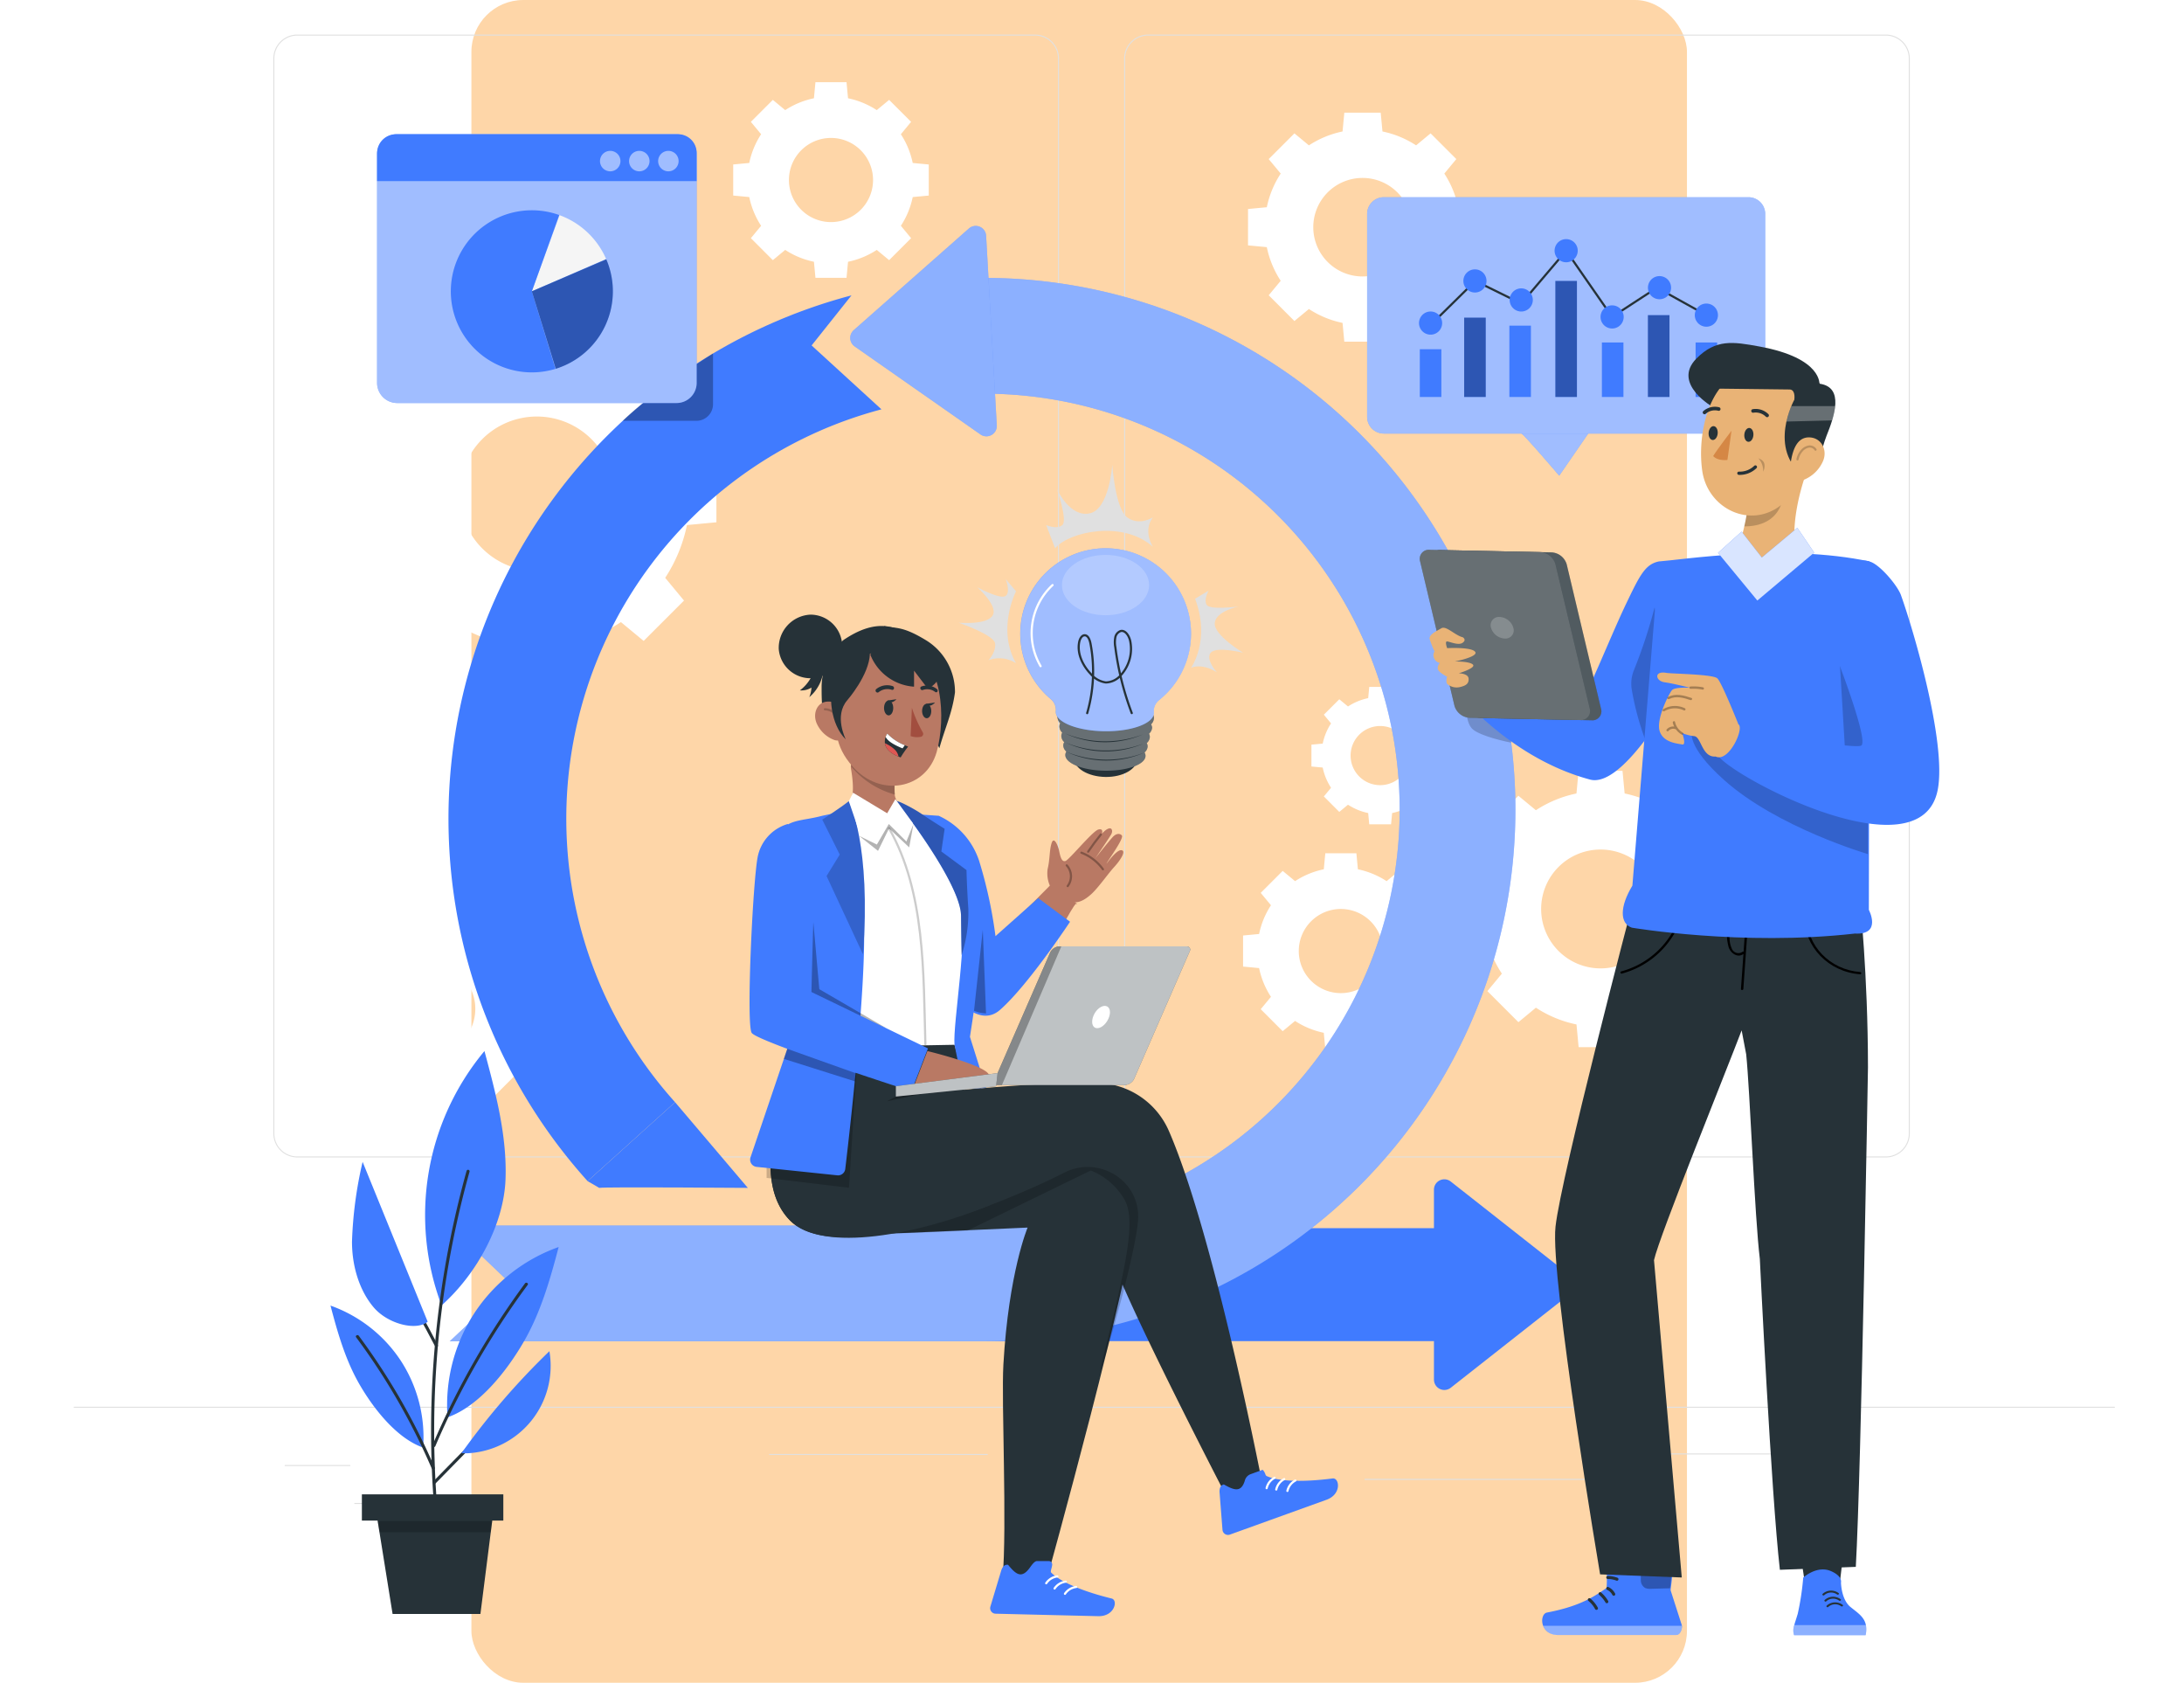 <svg xmlns="http://www.w3.org/2000/svg" xmlns:xlink="http://www.w3.org/1999/xlink" width="505" height="389" viewBox="0 0 505 389">
  <defs>
    <clipPath id="clip-path">
      <rect id="Rectángulo_404869" data-name="Rectángulo 404869" width="505" height="389" transform="translate(910.051 2236)" fill="#412976" stroke="#707070" stroke-width="1" opacity="0.64"/>
    </clipPath>
    <clipPath id="clip-path-2">
      <rect id="Rectángulo_404948" data-name="Rectángulo 404948" width="472" height="370" transform="translate(-0.061 0.007)" fill="none"/>
    </clipPath>
    <filter id="Trazado_1032931" x="73.623" y="63.625" width="101.024" height="101.025" filterUnits="userSpaceOnUse">
      <feOffset dy="3" input="SourceAlpha"/>
      <feGaussianBlur stdDeviation="3" result="blur"/>
      <feFlood flood-opacity="0.161"/>
      <feComposite operator="in" in2="blur"/>
      <feComposite in="SourceGraphic"/>
    </filter>
    <filter id="Trazado_1032932" x="160.543" y="9.998" width="63.216" height="63.217" filterUnits="userSpaceOnUse">
      <feOffset dy="3" input="SourceAlpha"/>
      <feGaussianBlur stdDeviation="3" result="blur-2"/>
      <feFlood flood-opacity="0.161"/>
      <feComposite operator="in" in2="blur-2"/>
      <feComposite in="SourceGraphic"/>
    </filter>
    <filter id="Trazado_1032933" x="294.244" y="149.768" width="49.782" height="49.782" filterUnits="userSpaceOnUse">
      <feOffset dy="3" input="SourceAlpha"/>
      <feGaussianBlur stdDeviation="3" result="blur-3"/>
      <feFlood flood-opacity="0.161"/>
      <feComposite operator="in" in2="blur-3"/>
      <feComposite in="SourceGraphic"/>
    </filter>
    <filter id="Trazado_1032934" x="278.435" y="188.236" width="63.216" height="63.217" filterUnits="userSpaceOnUse">
      <feOffset dy="3" input="SourceAlpha"/>
      <feGaussianBlur stdDeviation="3" result="blur-4"/>
      <feFlood flood-opacity="0.161"/>
      <feComposite operator="in" in2="blur-4"/>
      <feComposite in="SourceGraphic"/>
    </filter>
    <filter id="Trazado_1032935" x="329.152" y="169.185" width="81.87" height="81.869" filterUnits="userSpaceOnUse">
      <feOffset dy="3" input="SourceAlpha"/>
      <feGaussianBlur stdDeviation="3" result="blur-5"/>
      <feFlood flood-opacity="0.161"/>
      <feComposite operator="in" in2="blur-5"/>
      <feComposite in="SourceGraphic"/>
    </filter>
    <filter id="Trazado_1032936" x="279.576" y="17.042" width="70.94" height="70.941" filterUnits="userSpaceOnUse">
      <feOffset dy="3" input="SourceAlpha"/>
      <feGaussianBlur stdDeviation="3" result="blur-6"/>
      <feFlood flood-opacity="0.161"/>
      <feComposite operator="in" in2="blur-6"/>
      <feComposite in="SourceGraphic"/>
    </filter>
    <filter id="Trazado_1032937" x="65.167" y="199.216" width="67.969" height="67.97" filterUnits="userSpaceOnUse">
      <feOffset dy="3" input="SourceAlpha"/>
      <feGaussianBlur stdDeviation="3" result="blur-7"/>
      <feFlood flood-opacity="0.161"/>
      <feComposite operator="in" in2="blur-7"/>
      <feComposite in="SourceGraphic"/>
    </filter>
    <clipPath id="clip-path-5">
      <rect id="Rectángulo_404878" data-name="Rectángulo 404878" width="22.312" height="16.527" fill="none"/>
    </clipPath>
    <clipPath id="clip-path-6">
      <rect id="Rectángulo_404879" data-name="Rectángulo 404879" width="39.486" height="42.297" fill="none"/>
    </clipPath>
    <clipPath id="clip-path-7">
      <rect id="Rectángulo_404880" data-name="Rectángulo 404880" width="20.154" height="13.942" fill="none"/>
    </clipPath>
    <clipPath id="clip-path-9">
      <rect id="Rectángulo_404882" data-name="Rectángulo 404882" width="15.974" height="10.304" fill="none"/>
    </clipPath>
    <clipPath id="clip-path-10">
      <rect id="Rectángulo_404883" data-name="Rectángulo 404883" width="92.05" height="54.63" fill="none"/>
    </clipPath>
    <clipPath id="clip-path-11">
      <rect id="Rectángulo_404891" data-name="Rectángulo 404891" width="4.982" height="18.332" fill="none"/>
    </clipPath>
    <clipPath id="clip-path-12">
      <rect id="Rectángulo_404893" data-name="Rectángulo 404893" width="4.982" height="26.825" fill="none"/>
    </clipPath>
    <clipPath id="clip-path-13">
      <rect id="Rectángulo_404895" data-name="Rectángulo 404895" width="4.982" height="18.918" fill="none"/>
    </clipPath>
    <clipPath id="clip-path-15">
      <rect id="Rectángulo_404899" data-name="Rectángulo 404899" width="246.41" height="245.825" fill="none"/>
    </clipPath>
    <clipPath id="clip-path-16">
      <rect id="Rectángulo_404900" data-name="Rectángulo 404900" width="33.897" height="48.648" fill="none"/>
    </clipPath>
    <clipPath id="clip-path-17">
      <rect id="Rectángulo_404901" data-name="Rectángulo 404901" width="10.105" height="9.599" fill="none"/>
    </clipPath>
    <clipPath id="clip-path-18">
      <rect id="Rectángulo_404902" data-name="Rectángulo 404902" width="3.658" height="3.782" fill="none"/>
    </clipPath>
    <clipPath id="clip-path-19">
      <rect id="Rectángulo_404903" data-name="Rectángulo 404903" width="57.819" height="47.648" fill="none"/>
    </clipPath>
    <clipPath id="clip-path-20">
      <rect id="Rectángulo_404904" data-name="Rectángulo 404904" width="17.772" height="7.416" fill="none"/>
    </clipPath>
    <clipPath id="clip-path-21">
      <rect id="Rectángulo_404905" data-name="Rectángulo 404905" width="21.174" height="33.309" fill="none"/>
    </clipPath>
    <clipPath id="clip-path-22">
      <rect id="Rectángulo_404906" data-name="Rectángulo 404906" width="9.859" height="35.406" fill="none"/>
    </clipPath>
    <clipPath id="clip-path-23">
      <rect id="Rectángulo_404907" data-name="Rectángulo 404907" width="16.664" height="35.561" fill="none"/>
    </clipPath>
    <clipPath id="clip-path-24">
      <rect id="Rectángulo_404908" data-name="Rectángulo 404908" width="2.776" height="19.31" fill="none"/>
    </clipPath>
    <clipPath id="clip-path-25">
      <rect id="Rectángulo_404909" data-name="Rectángulo 404909" width="12.596" height="6.212" fill="none"/>
    </clipPath>
    <clipPath id="clip-path-26">
      <rect id="Rectángulo_404910" data-name="Rectángulo 404910" width="18.46" height="26.96" fill="none"/>
    </clipPath>
    <clipPath id="clip-path-27">
      <rect id="Rectángulo_404911" data-name="Rectángulo 404911" width="16.571" height="7.56" fill="none"/>
    </clipPath>
    <clipPath id="clip-path-28">
      <rect id="Rectángulo_404912" data-name="Rectángulo 404912" width="8.874" height="50.358" fill="none"/>
    </clipPath>
    <clipPath id="clip-path-29">
      <rect id="Rectángulo_404913" data-name="Rectángulo 404913" width="3.415" height="4.437" fill="none"/>
    </clipPath>
    <clipPath id="clip-path-30">
      <rect id="Rectángulo_404914" data-name="Rectángulo 404914" width="5.456" height="4.31" fill="none"/>
    </clipPath>
    <clipPath id="clip-path-31">
      <rect id="Rectángulo_404915" data-name="Rectángulo 404915" width="1.449" height="5.262" fill="none"/>
    </clipPath>
    <clipPath id="clip-path-32">
      <rect id="Rectángulo_404916" data-name="Rectángulo 404916" width="45.387" height="32.053" fill="none"/>
    </clipPath>
    <clipPath id="clip-path-33">
      <rect id="Rectángulo_404917" data-name="Rectángulo 404917" width="15.565" height="32.053" fill="none"/>
    </clipPath>
    <clipPath id="clip-path-34">
      <rect id="Rectángulo_404918" data-name="Rectángulo 404918" width="23.52" height="5.411" fill="none"/>
    </clipPath>
    <clipPath id="clip-path-35">
      <rect id="Rectángulo_404919" data-name="Rectángulo 404919" width="20.863" height="15.577" fill="none"/>
    </clipPath>
    <clipPath id="clip-path-36">
      <rect id="Rectángulo_404920" data-name="Rectángulo 404920" width="13.402" height="23.056" fill="none"/>
    </clipPath>
    <clipPath id="clip-path-38">
      <rect id="Rectángulo_404923" data-name="Rectángulo 404923" width="26.483" height="2.602" fill="none"/>
    </clipPath>
    <clipPath id="clip-path-40">
      <rect id="Rectángulo_404925" data-name="Rectángulo 404925" width="73.897" height="62.139" fill="none"/>
    </clipPath>
    <clipPath id="clip-path-41">
      <rect id="Rectángulo_404926" data-name="Rectángulo 404926" width="4.731" height="4.731" fill="none"/>
    </clipPath>
    <clipPath id="clip-path-44">
      <rect id="Rectángulo_404929" data-name="Rectángulo 404929" width="18.737" height="25.303" fill="none"/>
    </clipPath>
    <clipPath id="clip-path-46">
      <rect id="Rectángulo_404931" data-name="Rectángulo 404931" width="11.211" height="34.098" fill="none"/>
    </clipPath>
    <clipPath id="clip-path-47">
      <rect id="Rectángulo_404932" data-name="Rectángulo 404932" width="39.396" height="39.382" fill="none"/>
    </clipPath>
    <clipPath id="clip-path-48">
      <rect id="Rectángulo_404933" data-name="Rectángulo 404933" width="39.395" height="39.381" fill="none"/>
    </clipPath>
    <clipPath id="clip-path-49">
      <rect id="Rectángulo_404934" data-name="Rectángulo 404934" width="5.345" height="5.005" fill="none"/>
    </clipPath>
    <clipPath id="clip-path-50">
      <rect id="Rectángulo_404935" data-name="Rectángulo 404935" width="32.05" height="2.135" fill="none"/>
    </clipPath>
    <clipPath id="clip-path-51">
      <rect id="Rectángulo_404936" data-name="Rectángulo 404936" width="7.055" height="6.613" fill="none"/>
    </clipPath>
    <clipPath id="clip-path-52">
      <rect id="Rectángulo_404937" data-name="Rectángulo 404937" width="16.841" height="2.334" fill="none"/>
    </clipPath>
    <clipPath id="clip-path-53">
      <rect id="Rectángulo_404938" data-name="Rectángulo 404938" width="2.493" height="34.076" fill="none"/>
    </clipPath>
    <clipPath id="clip-path-54">
      <rect id="Rectángulo_404939" data-name="Rectángulo 404939" width="8.567" height="5.202" fill="none"/>
    </clipPath>
    <clipPath id="clip-path-55">
      <rect id="Rectángulo_404940" data-name="Rectángulo 404940" width="4.647" height="3.436" fill="none"/>
    </clipPath>
    <clipPath id="clip-path-56">
      <rect id="Rectángulo_404941" data-name="Rectángulo 404941" width="11.273" height="3.573" fill="none"/>
    </clipPath>
    <clipPath id="clip-path-57">
      <rect id="Rectángulo_404942" data-name="Rectángulo 404942" width="1.445" height="3.088" fill="none"/>
    </clipPath>
    <clipPath id="clip-path-58">
      <rect id="Rectángulo_404943" data-name="Rectángulo 404943" width="22.234" height="16.803" fill="none"/>
    </clipPath>
    <clipPath id="clip-path-59">
      <rect id="Rectángulo_404944" data-name="Rectángulo 404944" width="40.779" height="28.315" fill="none"/>
    </clipPath>
    <clipPath id="clip-path-60">
      <rect id="Rectángulo_404945" data-name="Rectángulo 404945" width="8.082" height="23.062" fill="none"/>
    </clipPath>
    <clipPath id="clip-path-61">
      <rect id="Rectángulo_404946" data-name="Rectángulo 404946" width="9.567" height="11.193" fill="none"/>
    </clipPath>
  </defs>
  <g id="Enmascarar_grupo_1098750" data-name="Enmascarar grupo 1098750" transform="translate(-910.051 -2236)" clip-path="url(#clip-path)">
    <rect id="Rectángulo_404861" data-name="Rectángulo 404861" width="281.071" height="389" rx="12" transform="translate(1019.051 2236)" fill="#fed6a8"/>
    <g id="Grupo_1177406" data-name="Grupo 1177406" transform="translate(927.112 2243.993)">
      <g id="Grupo_1177405" data-name="Grupo 1177405" clip-path="url(#clip-path-2)">
        <g id="Grupo_1177236" data-name="Grupo 1177236">
          <g id="Grupo_1177235" data-name="Grupo 1177235" clip-path="url(#clip-path-2)">
            <path id="Trazado_1032928" data-name="Trazado 1032928" d="M240.277,124.663c3.28-3.9,15.729-6.512,22.6-.349,0,0-2.368-3.658,0-6.785,0,0-3.126,2.031-5.92,0s-3.463-12.177-3.463-12.177-.657,10.307-5.251,11.248-7.536-5.594-7.536-5.594,2.5,7.169,1.249,8.287-3.747,0-3.747,0Z" transform="translate(-13.369 -5.913)" fill="#e0e0e0"/>
            <path id="Trazado_1032929" data-name="Trazado 1032929" d="M230.041,136.175s-4.523,8.779,0,16.629a7.219,7.219,0,0,0-6.364-.7s1.775-1.877,1.522-3.866-8.431-4.8-8.431-4.8,6.441.592,7.845-1.64-3.552-6.553-3.552-6.553,5.416,2.925,6.588,1.99,0-3.866,0-3.866Z" transform="translate(-12.165 -7.485)" fill="#e0e0e0"/>
            <path id="Trazado_1032930" data-name="Trazado 1032930" d="M273.7,154.014s4.57-6.334.935-15.954l3.137-1.882s-1.184,2.007-.467,3.28,7.375.391,7.375.391-5.269,1.059-5.5,3.842,6.553,6.849,6.553,6.849-6.2-1.551-7.489,0,1.462,4.559,1.462,4.559-3.078-2.209-6.009-1.084" transform="translate(-15.361 -7.643)" fill="#e0e0e0"/>
            <g transform="matrix(1, 0, 0, 1, -17.06, -7.99)" filter="url(#Trazado_1032931)">
              <path id="Trazado_1032931-2" data-name="Trazado 1032931" d="M81.306,87.374a35.238,35.238,0,0,0-5.034,12.2l-6.811.641V113.4l6.812.642a35.234,35.234,0,0,0,5.034,12.2l-4.35,5.255,9.327,9.327,5.256-4.349a35.238,35.238,0,0,0,12.2,5.033l.641,6.812h13.192l.642-6.81a35.271,35.271,0,0,0,12.2-5.034l5.255,4.349,9.328-9.327-4.35-5.255a35.243,35.243,0,0,0,5.033-12.2l6.811-.642V100.213l-6.812-.642a35.23,35.23,0,0,0-5.034-12.2l4.35-5.255-9.327-9.327-5.255,4.349a35.26,35.26,0,0,0-12.2-5.034l-.642-6.812H104.376l-.641,6.811a35.241,35.241,0,0,0-12.2,5.034l-5.256-4.35-9.327,9.327ZM123.6,94.182a17.858,17.858,0,1,1-25.254,0,17.859,17.859,0,0,1,25.254,0" transform="translate(13.16 4.33)" fill="#fff"/>
            </g>
            <g transform="matrix(1, 0, 0, 1, -17.06, -7.99)" filter="url(#Trazado_1032932)">
              <path id="Trazado_1032932-2" data-name="Trazado 1032932" d="M168,20.505a19.186,19.186,0,0,0-2.743,6.643l-3.709.349v7.184l3.709.349A19.186,19.186,0,0,0,168,41.673l-2.37,2.862,5.081,5.08,2.861-2.369a19.2,19.2,0,0,0,6.643,2.741l.348,3.71h7.185l.35-3.708a19.217,19.217,0,0,0,6.643-2.742l2.861,2.369,5.081-5.08-2.37-2.862a19.146,19.146,0,0,0,2.741-6.643l3.709-.349V27.5l-3.71-.349a19.19,19.19,0,0,0-2.741-6.643l2.368-2.862-5.079-5.08-2.861,2.369a19.2,19.2,0,0,0-6.643-2.741l-.35-3.71h-7.185l-.348,3.709a19.2,19.2,0,0,0-6.643,2.741l-2.861-2.369-5.081,5.08Zm23.033,3.708a9.726,9.726,0,1,1-13.754,0,9.726,9.726,0,0,1,13.754,0" transform="translate(7.99 7.52)" fill="#fff"/>
            </g>
            <g transform="matrix(1, 0, 0, 1, -17.06, -7.99)" filter="url(#Trazado_1032933)">
              <path id="Trazado_1032933-2" data-name="Trazado 1032933" d="M307.733,165.012a13.486,13.486,0,0,0-1.926,4.669l-2.608.245v5.05l2.608.245a13.475,13.475,0,0,0,1.926,4.669l-1.665,2.011,3.571,3.571,2.011-1.665a13.485,13.485,0,0,0,4.669,1.926l.245,2.608h5.049l.246-2.607a13.493,13.493,0,0,0,4.669-1.926l2.011,1.665,3.571-3.571-1.665-2.011a13.494,13.494,0,0,0,1.926-4.669l2.607-.245v-5.05l-2.608-.245a13.5,13.5,0,0,0-1.927-4.669L332.112,163l-3.571-3.571L326.53,161.1a13.5,13.5,0,0,0-4.669-1.926l-.245-2.608h-5.05l-.245,2.608a13.485,13.485,0,0,0-4.669,1.926l-2.011-1.665L306.068,163Zm16.19,2.606a6.836,6.836,0,1,1-9.667,0,6.836,6.836,0,0,1,9.667,0" transform="translate(0.04 -0.79)" fill="#fff"/>
            </g>
            <g transform="matrix(1, 0, 0, 1, -17.06, -7.99)" filter="url(#Trazado_1032934)">
              <path id="Trazado_1032934-2" data-name="Trazado 1032934" d="M292.9,209.341a19.2,19.2,0,0,0-2.742,6.643l-3.709.349v7.184l3.709.349a19.185,19.185,0,0,0,2.742,6.643l-2.37,2.862,5.081,5.08,2.861-2.369a19.2,19.2,0,0,0,6.643,2.741l.349,3.71h7.184l.349-3.708a19.214,19.214,0,0,0,6.644-2.742l2.862,2.369,5.08-5.08-2.369-2.862a19.182,19.182,0,0,0,2.741-6.643l3.708-.349v-7.184l-3.709-.349a19.2,19.2,0,0,0-2.742-6.643l2.369-2.862-5.08-5.08-2.862,2.37A19.168,19.168,0,0,0,313,201.027l-.349-3.71h-7.185l-.349,3.709a19.185,19.185,0,0,0-6.642,2.741l-2.862-2.369-5.081,5.08Zm23.033,3.708a9.726,9.726,0,1,1-13.753,0,9.727,9.727,0,0,1,13.753,0" transform="translate(0.98 -3.08)" fill="#fff"/>
            </g>
            <g transform="matrix(1, 0, 0, 1, -17.06, -7.99)" filter="url(#Trazado_1032935)">
              <path id="Trazado_1032935-2" data-name="Trazado 1032935" d="M349.3,194.118a27.109,27.109,0,0,0-3.873,9.382l-5.239.494v10.148l5.241.494a27.112,27.112,0,0,0,3.872,9.384l-3.347,4.042,7.176,7.175,4.042-3.346a27.1,27.1,0,0,0,9.384,3.873l.493,5.239h10.148l.494-5.239a27.1,27.1,0,0,0,9.384-3.873l4.043,3.346,7.176-7.175-3.347-4.042a27.112,27.112,0,0,0,3.872-9.384l5.239-.494V203.994l-5.24-.494a27.091,27.091,0,0,0-3.873-9.382l3.347-4.044-7.175-7.175-4.043,3.347a27.138,27.138,0,0,0-9.383-3.874l-.494-5.239H367.044l-.493,5.241a27.067,27.067,0,0,0-9.383,3.872l-4.043-3.347-7.176,7.175Zm32.536,5.236a13.738,13.738,0,1,1-19.428,0,13.739,13.739,0,0,1,19.428,0" transform="translate(-2.03 -1.95)" fill="#fff"/>
            </g>
            <g transform="matrix(1, 0, 0, 1, -17.06, -7.99)" filter="url(#Trazado_1032936)">
              <path id="Trazado_1032936-2" data-name="Trazado 1032936" d="M295.213,30.022A22.46,22.46,0,0,0,292,37.8l-4.344.41V46.62l4.344.409a22.454,22.454,0,0,0,3.21,7.778l-2.775,3.351,5.948,5.947,3.351-2.774a22.44,22.44,0,0,0,7.778,3.209l.409,4.345h8.412l.409-4.343a22.472,22.472,0,0,0,7.779-3.21l3.351,2.774,5.947-5.947-2.774-3.351a22.47,22.47,0,0,0,3.209-7.778l4.344-.409V38.209l-4.343-.41a22.486,22.486,0,0,0-3.21-7.778l2.774-3.351-5.948-5.947L326.521,23.5a22.442,22.442,0,0,0-7.778-3.21l-.409-4.344h-8.412l-.409,4.344a22.476,22.476,0,0,0-7.778,3.209l-3.351-2.774-5.948,5.948Zm26.969,4.341a11.387,11.387,0,1,1-16.1,0,11.387,11.387,0,0,1,16.1,0" transform="translate(0.92 7.1)" fill="#fff"/>
            </g>
            <g transform="matrix(1, 0, 0, 1, -17.06, -7.99)" filter="url(#Trazado_1032937)">
              <path id="Trazado_1032937-2" data-name="Trazado 1032937" d="M67.63,222.237a21.211,21.211,0,0,0-3.029,7.341l-4.1.386V237.9l4.1.386a21.193,21.193,0,0,0,3.029,7.341l-2.618,3.163,5.614,5.613,3.163-2.617a21.213,21.213,0,0,0,7.341,3.029l.386,4.1h7.939l.387-4.1a21.225,21.225,0,0,0,7.341-3.029l3.162,2.617,5.614-5.613-2.618-3.163a21.213,21.213,0,0,0,3.03-7.341l4.1-.386v-7.939l-4.1-.386a21.2,21.2,0,0,0-3.03-7.341l2.618-3.163-5.614-5.614-3.163,2.618a21.216,21.216,0,0,0-7.341-3.03l-.386-4.1h-7.94l-.386,4.1a21.2,21.2,0,0,0-7.341,3.03l-3.163-2.619-5.614,5.614Zm25.455,4.1a10.748,10.748,0,1,1-15.2,0,10.748,10.748,0,0,1,15.2,0" transform="translate(13.67 -3.73)" fill="#fff"/>
            </g>
            <path id="Trazado_1032938" data-name="Trazado 1032938" d="M433.447,259.564h-170.6a5.539,5.539,0,0,1-5.533-5.533V5.533A5.539,5.539,0,0,1,262.845,0h170.6a5.539,5.539,0,0,1,5.533,5.533v248.5a5.539,5.539,0,0,1-5.533,5.533M262.845.236a5.3,5.3,0,0,0-5.3,5.3v248.5a5.3,5.3,0,0,0,5.3,5.3h170.6a5.3,5.3,0,0,0,5.3-5.3V5.533a5.3,5.3,0,0,0-5.3-5.3Z" transform="translate(-14.441)" fill="#e0e0e0"/>
            <path id="Trazado_1032939" data-name="Trazado 1032939" d="M225.02,259.564H54.417a5.539,5.539,0,0,1-5.533-5.533V5.533A5.539,5.539,0,0,1,54.417,0h170.6a5.539,5.539,0,0,1,5.533,5.533v248.5a5.539,5.539,0,0,1-5.533,5.533M54.417.236a5.3,5.3,0,0,0-5.3,5.3v248.5a5.3,5.3,0,0,0,5.3,5.3h170.6a5.3,5.3,0,0,0,5.3-5.3V5.533a5.3,5.3,0,0,0-5.3-5.3Z" transform="translate(-2.743)" fill="#e0e0e0"/>
            <rect id="Rectángulo_404870" data-name="Rectángulo 404870" width="471.939" height="0.236" transform="translate(0 317.206)" fill="#e0e0e0"/>
            <rect id="Rectángulo_404871" data-name="Rectángulo 404871" width="15.159" height="0.236" transform="translate(48.772 330.67)" fill="#e0e0e0"/>
            <rect id="Rectángulo_404872" data-name="Rectángulo 404872" width="50.526" height="0.236" transform="translate(160.792 328.112)" fill="#e0e0e0"/>
            <rect id="Rectángulo_404873" data-name="Rectángulo 404873" width="34.216" height="0.236" transform="translate(64.875 339.438)" fill="#e0e0e0"/>
            <rect id="Rectángulo_404874" data-name="Rectángulo 404874" width="40.766" height="0.236" transform="translate(357.118 327.989)" fill="#e0e0e0"/>
            <rect id="Rectángulo_404875" data-name="Rectángulo 404875" width="5.975" height="0.236" transform="translate(406.294 327.989)" fill="#e0e0e0"/>
            <rect id="Rectángulo_404876" data-name="Rectángulo 404876" width="50.866" height="0.236" transform="translate(298.466 333.87)" fill="#e0e0e0"/>
          </g>
        </g>
        <g id="Grupo_1177247" data-name="Grupo 1177247">
          <g id="Grupo_1177246" data-name="Grupo 1177246" clip-path="url(#clip-path-2)">
            <path id="Trazado_1032940" data-name="Trazado 1032940" d="M259.679,177.046c0,2.4-3.333,4.318-7.385,4.254s-7.306-2.022-7.276-4.419,3.332-4.319,7.377-4.247,7.312,2.023,7.284,4.413" transform="translate(-13.751 -9.688)" fill="#263238"/>
            <path id="Trazado_1032941" data-name="Trazado 1032941" d="M262.619,168.589a2.161,2.161,0,0,0,.669-1.439c0-2.346-4.945-4.318-11.106-4.376S241,164.551,240.976,166.9a2.159,2.159,0,0,0,.64,1.439,1.728,1.728,0,0,0-.193.72,2.033,2.033,0,0,0,.654,1.439,1.649,1.649,0,0,0-.209.763,1.994,1.994,0,0,0,.677,1.439,1.532,1.532,0,0,0-.23.778,1.957,1.957,0,0,0,.72,1.4,1.527,1.527,0,0,0-.245.784c0,1.951,4.111,3.6,9.235,3.642s9.292-1.439,9.314-3.433a1.506,1.506,0,0,0-.23-.792,1.945,1.945,0,0,0,.719-1.382,1.617,1.617,0,0,0-.209-.778,2.039,2.039,0,0,0,.72-1.4,1.683,1.683,0,0,0-.194-.77,2.058,2.058,0,0,0,.719-1.4,1.764,1.764,0,0,0-.244-.756" transform="translate(-13.524 -9.135)" fill="#263238"/>
            <g id="Grupo_1177239" data-name="Grupo 1177239" transform="translate(227.452 153.638)" opacity="0.3" style="isolation: isolate">
              <g id="Grupo_1177238" data-name="Grupo 1177238">
                <g id="Grupo_1177237" data-name="Grupo 1177237" clip-path="url(#clip-path-5)">
                  <path id="Trazado_1032942" data-name="Trazado 1032942" d="M262.619,168.589a2.161,2.161,0,0,0,.669-1.439c0-2.346-4.945-4.318-11.106-4.376S241,164.551,240.976,166.9a2.159,2.159,0,0,0,.64,1.439,1.728,1.728,0,0,0-.193.72,2.033,2.033,0,0,0,.654,1.439,1.649,1.649,0,0,0-.209.763,1.994,1.994,0,0,0,.677,1.439,1.532,1.532,0,0,0-.23.778,1.957,1.957,0,0,0,.72,1.4,1.527,1.527,0,0,0-.245.784c0,1.951,4.111,3.6,9.235,3.642s9.292-1.439,9.314-3.433a1.506,1.506,0,0,0-.23-.792,1.945,1.945,0,0,0,.719-1.382,1.617,1.617,0,0,0-.209-.778,2.039,2.039,0,0,0,.72-1.4,1.683,1.683,0,0,0-.194-.77,2.058,2.058,0,0,0,.719-1.4,1.764,1.764,0,0,0-.244-.756" transform="translate(-240.976 -162.773)" fill="#fff"/>
                </g>
              </g>
            </g>
            <path id="Trazado_1032943" data-name="Trazado 1032943" d="M271.35,145.786a19.743,19.743,0,1,0-32.433,14.892,3.247,3.247,0,0,1,1.166,2.822,1.1,1.1,0,0,0,0,.158c0,2.382,5.038,4.377,11.286,4.449s11.351-1.807,11.379-4.2v-.151a3.274,3.274,0,0,1,1.231-2.857,19.685,19.685,0,0,0,7.371-15.115" transform="translate(-13.013 -7.061)" fill="#407bff"/>
            <g id="Grupo_1177242" data-name="Grupo 1177242" transform="translate(218.866 118.75)" opacity="0.5" style="isolation: isolate">
              <g id="Grupo_1177241" data-name="Grupo 1177241">
                <g id="Grupo_1177240" data-name="Grupo 1177240" clip-path="url(#clip-path-6)">
                  <path id="Trazado_1032944" data-name="Trazado 1032944" d="M271.363,145.786a19.743,19.743,0,1,0-32.433,14.892A3.247,3.247,0,0,1,240.1,163.5a1.1,1.1,0,0,0,0,.158c0,2.382,5.038,4.377,11.286,4.449s11.351-1.807,11.379-4.2v-.151a3.277,3.277,0,0,1,1.231-2.857,19.685,19.685,0,0,0,7.371-15.115" transform="translate(-231.879 -125.811)" fill="#fff"/>
                </g>
              </g>
            </g>
            <g id="Grupo_1177245" data-name="Grupo 1177245" transform="translate(228.488 120.285)" opacity="0.2" style="isolation: isolate">
              <g id="Grupo_1177244" data-name="Grupo 1177244">
                <g id="Grupo_1177243" data-name="Grupo 1177243" clip-path="url(#clip-path-7)">
                  <path id="Trazado_1032945" data-name="Trazado 1032945" d="M262.228,134.411c0,3.843-4.5,6.968-10.077,6.968s-10.077-3.124-10.077-6.968,4.5-6.974,10.077-6.974,10.077,3.123,10.077,6.974" transform="translate(-242.074 -127.437)" fill="#fff"/>
                </g>
              </g>
            </g>
            <path id="Trazado_1032946" data-name="Trazado 1032946" d="M236.721,153.565a15.168,15.168,0,0,1,2.767-18.743" transform="translate(-13.17 -7.566)" fill="none" stroke="#fff" stroke-linecap="round" stroke-linejoin="round" stroke-width="0.5"/>
            <path id="Trazado_1032947" data-name="Trazado 1032947" d="M243.122,175.641a24.61,24.61,0,0,0,18.037.22,22.046,22.046,0,0,1-18.037-.22" transform="translate(-13.644 -9.857)" fill="#263238"/>
            <path id="Trazado_1032948" data-name="Trazado 1032948" d="M242.98,173.4a24.61,24.61,0,0,0,18.037.219,22.05,22.05,0,0,1-18.037-.219" transform="translate(-13.636 -9.731)" fill="#263238"/>
            <path id="Trazado_1032949" data-name="Trazado 1032949" d="M242.838,171.152a24.61,24.61,0,0,0,18.037.219,22.05,22.05,0,0,1-18.037-.219" transform="translate(-13.629 -9.605)" fill="#263238"/>
            <path id="Trazado_1032950" data-name="Trazado 1032950" d="M248.141,165.057a34.568,34.568,0,0,0,.762-16.09c-.165-.858-.553-1.892-1.323-1.91-.689-.018-1.142.829-1.29,1.6-.526,2.714.881,5.47,2.681,7.343a5.513,5.513,0,0,0,3.473,1.963,4.732,4.732,0,0,0,3.543-1.761,9.012,9.012,0,0,0,2.082-7.91c-.281-1.178-1.118-2.445-2.171-2.219a1.906,1.906,0,0,0-1.261,1.516,6.269,6.269,0,0,0,.009,2.193,67,67,0,0,0,3.8,15.263" transform="translate(-13.816 -8.196)" fill="none" stroke="#263238" stroke-linecap="round" stroke-linejoin="round" stroke-width="0.5"/>
          </g>
        </g>
        <g id="Grupo_1177264" data-name="Grupo 1177264">
          <g id="Grupo_1177263" data-name="Grupo 1177263" clip-path="url(#clip-path-2)">
            <path id="Trazado_1032951" data-name="Trazado 1032951" d="M354.494,97.571c.587.118,8.872,9.849,8.872,9.849l7.1-10.3Z" transform="translate(-19.895 -5.45)" fill="#407bff"/>
            <g id="Grupo_1177250" data-name="Grupo 1177250" transform="translate(334.599 91.666)" opacity="0.5">
              <g id="Grupo_1177249" data-name="Grupo 1177249">
                <g id="Grupo_1177248" data-name="Grupo 1177248" clip-path="url(#clip-path-9)">
                  <path id="Trazado_1032952" data-name="Trazado 1032952" d="M354.494,97.571c.587.118,8.872,9.849,8.872,9.849l7.1-10.3Z" transform="translate(-354.494 -97.116)" fill="#fff"/>
                </g>
              </g>
            </g>
            <path id="Trazado_1032953" data-name="Trazado 1032953" d="M405.019,94.469H320.7a3.864,3.864,0,0,1-3.864-3.865V43.7a3.864,3.864,0,0,1,3.864-3.864h84.32a3.865,3.865,0,0,1,3.865,3.864V90.6a3.865,3.865,0,0,1-3.865,3.865" transform="translate(-17.781 -2.236)" fill="#407bff"/>
            <g id="Grupo_1177253" data-name="Grupo 1177253" transform="translate(299.053 37.603)" opacity="0.5">
              <g id="Grupo_1177252" data-name="Grupo 1177252">
                <g id="Grupo_1177251" data-name="Grupo 1177251" clip-path="url(#clip-path-10)">
                  <path id="Trazado_1032954" data-name="Trazado 1032954" d="M405.019,94.469H320.7a3.864,3.864,0,0,1-3.864-3.865V43.7a3.864,3.864,0,0,1,3.864-3.864h84.32a3.865,3.865,0,0,1,3.865,3.864V90.6a3.865,3.865,0,0,1-3.865,3.865" transform="translate(-316.834 -39.839)" fill="#fff"/>
                </g>
              </g>
            </g>
            <path id="Trazado_1032955" data-name="Trazado 1032955" d="M331.5,70.917c.4-.359,11.174-11,11.174-11L353.3,65.149,363.682,52.93l10.625,15.311,10.364-6.762" transform="translate(-18.604 -2.971)" fill="none" stroke="#263238" stroke-miterlimit="10" stroke-width="0.5"/>
            <rect id="Rectángulo_404884" data-name="Rectángulo 404884" width="4.982" height="11.039" transform="translate(311.238 72.736)" fill="#407bff"/>
            <rect id="Rectángulo_404885" data-name="Rectángulo 404885" width="4.982" height="18.332" transform="translate(321.495 65.443)" fill="#407bff"/>
            <rect id="Rectángulo_404886" data-name="Rectángulo 404886" width="4.982" height="16.489" transform="translate(331.947 67.286)" fill="#407bff"/>
            <rect id="Rectángulo_404887" data-name="Rectángulo 404887" width="4.982" height="26.825" transform="translate(342.586 56.95)" fill="#407bff"/>
            <rect id="Rectángulo_404888" data-name="Rectángulo 404888" width="4.982" height="12.601" transform="translate(353.34 71.174)" fill="#407bff"/>
            <path id="Trazado_1032956" data-name="Trazado 1032956" d="M334.9,70.5a2.676,2.676,0,1,1-2.677-2.677A2.677,2.677,0,0,1,334.9,70.5" transform="translate(-18.495 -3.807)" fill="#407bff"/>
            <path id="Trazado_1032957" data-name="Trazado 1032957" d="M345.767,60.177A2.676,2.676,0,1,1,343.09,57.5a2.677,2.677,0,0,1,2.677,2.677" transform="translate(-19.105 -3.227)" fill="#407bff"/>
            <path id="Trazado_1032958" data-name="Trazado 1032958" d="M357.109,64.833a2.676,2.676,0,1,1-2.677-2.677,2.677,2.677,0,0,1,2.677,2.677" transform="translate(-19.741 -3.488)" fill="#407bff"/>
            <path id="Trazado_1032959" data-name="Trazado 1032959" d="M368.113,52.771a2.676,2.676,0,1,1-2.677-2.677,2.677,2.677,0,0,1,2.677,2.677" transform="translate(-20.359 -2.811)" fill="#407bff"/>
            <path id="Trazado_1032960" data-name="Trazado 1032960" d="M379.371,68.993a2.676,2.676,0,1,1-2.677-2.677,2.677,2.677,0,0,1,2.677,2.677" transform="translate(-20.991 -3.722)" fill="#407bff"/>
            <rect id="Rectángulo_404889" data-name="Rectángulo 404889" width="4.982" height="18.918" transform="translate(363.987 64.857)" fill="#407bff"/>
            <g id="Grupo_1177256" data-name="Grupo 1177256" transform="translate(321.495 65.443)" opacity="0.3">
              <g id="Grupo_1177255" data-name="Grupo 1177255">
                <g id="Grupo_1177254" data-name="Grupo 1177254" clip-path="url(#clip-path-11)">
                  <rect id="Rectángulo_404890" data-name="Rectángulo 404890" width="4.982" height="18.332" transform="translate(0)"/>
                </g>
              </g>
            </g>
            <g id="Grupo_1177259" data-name="Grupo 1177259" transform="translate(342.586 56.95)" opacity="0.3">
              <g id="Grupo_1177258" data-name="Grupo 1177258">
                <g id="Grupo_1177257" data-name="Grupo 1177257" clip-path="url(#clip-path-12)">
                  <rect id="Rectángulo_404892" data-name="Rectángulo 404892" width="4.982" height="26.825" transform="translate(0 0)"/>
                </g>
              </g>
            </g>
            <g id="Grupo_1177262" data-name="Grupo 1177262" transform="translate(363.987 64.857)" opacity="0.3">
              <g id="Grupo_1177261" data-name="Grupo 1177261">
                <g id="Grupo_1177260" data-name="Grupo 1177260" clip-path="url(#clip-path-13)">
                  <rect id="Rectángulo_404894" data-name="Rectángulo 404894" width="4.982" height="18.918" transform="translate(0)"/>
                </g>
              </g>
            </g>
            <rect id="Rectángulo_404896" data-name="Rectángulo 404896" width="4.982" height="12.601" transform="translate(375.008 71.174)" fill="#407bff"/>
            <line id="Línea_1536" data-name="Línea 1536" x2="11.432" y2="6.348" transform="translate(366.067 58.508)" fill="none" stroke="#263238" stroke-miterlimit="10" stroke-width="0.5"/>
            <path id="Trazado_1032961" data-name="Trazado 1032961" d="M390.982,61.828a2.676,2.676,0,1,1-2.677-2.677,2.677,2.677,0,0,1,2.677,2.677" transform="translate(-21.642 -3.32)" fill="#407bff"/>
            <path id="Trazado_1032962" data-name="Trazado 1032962" d="M402.462,68.553a2.676,2.676,0,1,1-2.677-2.677,2.677,2.677,0,0,1,2.677,2.677" transform="translate(-22.287 -3.697)" fill="#407bff"/>
          </g>
        </g>
        <g id="Grupo_1177332" data-name="Grupo 1177332">
          <g id="Grupo_1177331" data-name="Grupo 1177331" clip-path="url(#clip-path-2)">
            <path id="Trazado_1032963" data-name="Trazado 1032963" d="M333.206,326.666V282.747a2.4,2.4,0,0,1,3.876-1.883L365,302.824a2.4,2.4,0,0,1,0,3.766l-27.913,21.959a2.4,2.4,0,0,1-3.876-1.883" transform="translate(-18.7 -15.734)" fill="#407bff"/>
            <rect id="Rectángulo_404898" data-name="Rectángulo 404898" width="131.684" height="26.111" transform="translate(187.349 275.917)" fill="#407bff"/>
            <path id="Trazado_1032964" data-name="Trazado 1032964" d="M215.6,305.417H92.1l14.1-13.3L92.1,278.654H215.6a96.15,96.15,0,1,0,0-192.3V59.591a122.913,122.913,0,1,1,0,245.826" transform="translate(-5.169 -3.344)" fill="#407bff"/>
            <g id="Grupo_1177267" data-name="Grupo 1177267" transform="translate(86.935 56.248)" opacity="0.4">
              <g id="Grupo_1177266" data-name="Grupo 1177266">
                <g id="Grupo_1177265" data-name="Grupo 1177265" clip-path="url(#clip-path-15)">
                  <path id="Trazado_1032965" data-name="Trazado 1032965" d="M215.6,305.417H92.1l14.1-13.3L92.1,278.654H215.6a96.15,96.15,0,1,0,0-192.3V59.591a122.913,122.913,0,1,1,0,245.826" transform="translate(-92.104 -59.592)" fill="#fff"/>
                </g>
              </g>
            </g>
            <path id="Trazado_1032966" data-name="Trazado 1032966" d="M123.959,268.628A125.139,125.139,0,0,1,184.977,63.873l-9.22,11.575,16.154,14.77a97.9,97.9,0,0,0-47.721,160.169Z" transform="translate(-5.151 -3.585)" fill="#407bff"/>
            <path id="Trazado_1032967" data-name="Trazado 1032967" d="M128.561,281.278c1.011-.253,34.359,0,34.359,0l-16.816-19.8-20.232,18.242Z" transform="translate(-7.064 -14.675)" fill="#407bff"/>
            <path id="Trazado_1032968" data-name="Trazado 1032968" d="M221.629,49.122,224.1,92.971a2.4,2.4,0,0,1-3.764,2.1L191.231,74.716a2.4,2.4,0,0,1-.212-3.759l26.633-23.5a2.4,2.4,0,0,1,3.977,1.661" transform="translate(-10.675 -2.63)" fill="#407bff"/>
            <g id="Grupo_1177270" data-name="Grupo 1177270" transform="translate(179.533 44.228)" opacity="0.4">
              <g id="Grupo_1177269" data-name="Grupo 1177269">
                <g id="Grupo_1177268" data-name="Grupo 1177268" clip-path="url(#clip-path-16)">
                  <path id="Trazado_1032969" data-name="Trazado 1032969" d="M221.629,49.122,224.1,92.971a2.4,2.4,0,0,1-3.764,2.1L191.231,74.716a2.4,2.4,0,0,1-.212-3.759l26.633-23.5a2.4,2.4,0,0,1,3.977,1.661" transform="translate(-190.208 -46.858)" fill="#fff"/>
                </g>
              </g>
            </g>
            <path id="Trazado_1032970" data-name="Trazado 1032970" d="M208.352,148.234a14,14,0,0,1,6.545,11.94c-.638,4.824-2.311,8.239-3.613,12.928l-12.794-28.235c2.99.593,4.334-.021,9.863,3.367" transform="translate(-11.14 -8.13)" fill="#263238"/>
            <path id="Trazado_1032971" data-name="Trazado 1032971" d="M201.079,145.738c-5.011-2.33-9.929.419-12.8,2.33A14.4,14.4,0,0,0,183.2,158.72c0,3.845,0,8.507,2.33,10.511a6.222,6.222,0,0,0,4.778,1.539l19.018-17.55a22.188,22.188,0,0,0-8.25-7.481" transform="translate(-10.282 -8.129)" fill="#263238"/>
            <path id="Trazado_1032972" data-name="Trazado 1032972" d="M201.689,199.473c-1.462,1.508-2.8,1.005-4.749.207-11.613-4.177-8.177-9.784-8.177-9.784,2.2-2.584,2.3-5.676,1.5-10.39a2.889,2.889,0,0,1-.018-.414,3.042,3.042,0,0,1,.579-1.749,3.113,3.113,0,0,1,4.327-.814l0,0,5.2,1.486c.014.072.029.143.045.223.014,2.579-.059,4.58-.042,6.154a3.771,3.771,0,0,1,.012.574,2.986,2.986,0,0,1,.024.58c.125,2.157,3.773,5.324,5.26,6.076.9.516,1,2.764-3.961,7.85" transform="translate(-10.567 -9.877)" fill="#b97964"/>
            <g id="Grupo_1177273" data-name="Grupo 1177273" transform="translate(179.766 166.08)" opacity="0.2" style="isolation: isolate">
              <g id="Grupo_1177272" data-name="Grupo 1177272">
                <g id="Grupo_1177271" data-name="Grupo 1177271" clip-path="url(#clip-path-17)">
                  <path id="Trazado_1032973" data-name="Trazado 1032973" d="M200.47,178h0a.752.752,0,0,0,.046.232c.014,2.578-.059,4.58-.042,6.154a4,4,0,0,0,.012.573,4.548,4.548,0,0,0,.074.6,20.033,20.033,0,0,1-10.105-6.474,3.189,3.189,0,0,1,.534-1.741,3.123,3.123,0,0,1,4.321-.865Z" transform="translate(-190.455 -175.955)"/>
                </g>
              </g>
            </g>
            <path id="Trazado_1032974" data-name="Trazado 1032974" d="M186.219,160c.2,8.891.087,12.646,4.311,17.473,6.361,7.251,17.012,5.316,19.464-3.409,2.144-7.855,1.5-21.048-6.881-25.129S186.026,151.1,186.219,160" transform="translate(-10.451 -8.287)" fill="#b97964"/>
            <path id="Trazado_1032975" data-name="Trazado 1032975" d="M182.023,168.5a7.2,7.2,0,0,0,4.052,3.74c2.312.792,3.853-2.9,3.247-5.337a4.766,4.766,0,0,0-5.086-3.528c-2.3.266-3.241,2.931-2.213,5.125" transform="translate(-10.192 -9.167)" fill="#b97964"/>
            <g id="Grupo_1177276" data-name="Grupo 1177276" transform="translate(173.442 155.731)" opacity="0.2">
              <g id="Grupo_1177275" data-name="Grupo 1177275">
                <g id="Grupo_1177274" data-name="Grupo 1177274" clip-path="url(#clip-path-18)">
                  <path id="Trazado_1032976" data-name="Trazado 1032976" d="M187.191,168.551a3.254,3.254,0,0,0-3.186-3.31" transform="translate(-183.769 -165.005)" fill="none" stroke="#000" stroke-linecap="round" stroke-linejoin="round" stroke-width="0.5"/>
                </g>
              </g>
            </g>
            <path id="Trazado_1032977" data-name="Trazado 1032977" d="M198.491,164.7c-.036.948.41,1.767,1,1.828s1.089-.657,1.125-1.6-.41-1.766-.995-1.828-1.09.657-1.126,1.6" transform="translate(-11.14 -9.153)" fill="#263238"/>
            <path id="Trazado_1032978" data-name="Trazado 1032978" d="M207.817,165.46c-.033.918.414,1.713,1,1.775s1.085-.633,1.118-1.553-.414-1.713-1-1.774-1.085.633-1.118,1.552" transform="translate(-11.663 -9.199)" fill="#263238"/>
            <path id="Trazado_1032979" data-name="Trazado 1032979" d="M196.791,161.041a.4.4,0,0,0,.326-.075,3.226,3.226,0,0,1,3.01-.572.4.4,0,0,0,.539-.254.478.478,0,0,0-.279-.578,4.032,4.032,0,0,0-3.813.679.449.449,0,0,0-.06.622.461.461,0,0,0,.278.177" transform="translate(-11.023 -8.943)" fill="#263238"/>
            <path id="Trazado_1032980" data-name="Trazado 1032980" d="M211.131,160.981a.335.335,0,0,0,.221-.177.481.481,0,0,0-.173-.592,3.694,3.694,0,0,0-3.6-.542.405.405,0,0,0-.143.558.419.419,0,0,0,.537.227,2.962,2.962,0,0,1,2.846.462.382.382,0,0,0,.309.063" transform="translate(-11.639 -8.948)" fill="#263238"/>
            <path id="Trazado_1032981" data-name="Trazado 1032981" d="M205.3,164.877a30.388,30.388,0,0,0,2.513,5.674.692.692,0,0,1-.412,1.026,4.438,4.438,0,0,1-2.395-.164Z" transform="translate(-11.505 -9.253)" fill="#a24e3f"/>
            <path id="Trazado_1032982" data-name="Trazado 1032982" d="M199.325,163.086l2.089-.311s-1.249,1.433-2.089.311" transform="translate(-11.187 -9.135)" fill="#263238"/>
            <path id="Trazado_1032983" data-name="Trazado 1032983" d="M208.776,163.894l2.089-.311s-1.249,1.433-2.089.311" transform="translate(-11.717 -9.181)" fill="#263238"/>
            <path id="Trazado_1032984" data-name="Trazado 1032984" d="M204.073,174.208a20.987,20.987,0,0,0-1.727,2.5c-.168-.062-.335-.125-.5-.2-2.249-.9-2.995-2.067-3.138-3.082a3.126,3.126,0,0,1,.177-1.47,3.07,3.07,0,0,1,.379-.757,11.427,11.427,0,0,0,4.046,2.687c.462.21.763.32.763.32" transform="translate(-11.15 -9.608)" fill="#263238"/>
            <path id="Trazado_1032985" data-name="Trazado 1032985" d="M203.322,173.888l-.529.723c-2.117-.856-3.492-1.743-3.9-2.652a3.011,3.011,0,0,1,.379-.757,11.428,11.428,0,0,0,4.046,2.686" transform="translate(-11.162 -9.608)" fill="#fff"/>
            <path id="Trazado_1032986" data-name="Trazado 1032986" d="M201.847,176.642c-2.249-.9-2.995-2.066-3.138-3.081a7.793,7.793,0,0,1,2.3,1.5,2.922,2.922,0,0,1,.839,1.582" transform="translate(-11.152 -9.741)" fill="#de5753"/>
            <path id="Trazado_1032987" data-name="Trazado 1032987" d="M189.258,162.137s5.08-5.8,5.238-10.768c0,0,18.173-4.032,16.5,11.653,0,0,3.928-13.564-10.92-15.779s-17.912,17.178-11.181,23.937c.025-.07-2.776-5.408.366-9.043" transform="translate(-10.411 -8.254)" fill="#263238"/>
            <path id="Trazado_1032988" data-name="Trazado 1032988" d="M172.7,150.043a7.352,7.352,0,1,0,7.326-7.98,7.692,7.692,0,0,0-7.326,7.98" transform="translate(-9.692 -7.973)" fill="#263238"/>
            <path id="Trazado_1032989" data-name="Trazado 1032989" d="M207.364,149.143a12.756,12.756,0,0,1,3.729,6.992c0,1.934-2.633,3.333-2.633,3.333l-3.217-4.218v3.706a11.724,11.724,0,0,1-10.116-7.412l2.937-5.243s7.551,1.328,9.3,2.843" transform="translate(-10.951 -8.211)" fill="#263238"/>
            <path id="Trazado_1032990" data-name="Trazado 1032990" d="M181.3,154.981a8.989,8.989,0,0,1-3.423,5.288,4.409,4.409,0,0,0,2.676-.647,6.672,6.672,0,0,1-.5,2.211,9.365,9.365,0,0,0,3.319-7.324Z" transform="translate(-9.983 -8.671)" fill="#263238"/>
            <path id="Trazado_1032991" data-name="Trazado 1032991" d="M284.925,351.285l-8.812.252s-15.73-30.283-23.284-47.267c-8.925-20.068-6.96-26.531-9.637-26.648-4.942-.216-55.375,22.972-68.01,10.112s5.643-43.854,5.643-43.854,28.151-4.348,30.447,2.52c.563,2.029,1.79,4.127,2.084,6.212.34,2.059,1.026,5.1,1.026,5.1.666-.166,19.96-2.034,31.935-1.759a18.48,18.48,0,0,1,16.51,11.167c10.824,24.963,22.1,84.164,22.1,84.164" transform="translate(-9.582 -13.611)" fill="#263238"/>
            <path id="Trazado_1032992" data-name="Trazado 1032992" d="M197.663,292.677s2.06,0,33.979-1.441c0,0-4.382,10.349-5.6,31.664-.5,8.768.9,37.17-.2,49.739.556.783,6.422,3.383,10,.757,0,0,20.71-74.736,20.5-84.878s-11.965-13.128-11.965-13.128-22.653,13.128-46.716,17.288" transform="translate(-11.093 -15.455)" fill="#263238"/>
            <g id="Grupo_1177279" data-name="Grupo 1177279" transform="translate(188.305 261.771)" opacity="0.2" style="isolation: isolate">
              <g id="Grupo_1177278" data-name="Grupo 1177278">
                <g id="Grupo_1177277" data-name="Grupo 1177277" clip-path="url(#clip-path-19)">
                  <path id="Trazado_1032993" data-name="Trazado 1032993" d="M227.457,284.425q6.554-2.642,12.866-5.825c7.3-3.678,16.265,1.054,16.951,9.2q.034.406.044.83c.1,4.118-3.574,19.564-8.836,36.357a28.624,28.624,0,0,1,.566-2.955c5.221-20.974,7.836-31.868,5.221-36.944a15.7,15.7,0,0,0-7.908-6.939l-28.522,13.9c-15.713.69-18.06.72-18.339.72a140.33,140.33,0,0,0,27.956-8.34" transform="translate(-199.501 -277.336)"/>
                </g>
              </g>
            </g>
            <path id="Trazado_1032994" data-name="Trazado 1032994" d="M238.838,374.679a.8.8,0,0,0-.808-.829h-2.684c-.678-.016-1.415,1.193-1.828,1.73-1.784,2.317-3.06,1.394-4.885-.868-1.19-.168-1.545,1.195-1.652,1.561l-2.434,8.089a1.281,1.281,0,0,0,.841,1.6,1.294,1.294,0,0,0,.371.058l9.882.239,13.843.334c3.774.091,4.647-3.693,3.1-4.082-6.953-1.713-11.852-3.89-13.964-5.975-.3-.276.153-1.03.217-1.861" transform="translate(-12.599 -20.981)" fill="#407bff"/>
            <path id="Trazado_1032995" data-name="Trazado 1032995" d="M240.8,377.616a3.631,3.631,0,0,0-2.582,1.576" transform="translate(-13.369 -21.193)" fill="none" stroke="#fff" stroke-linecap="round" stroke-linejoin="round" stroke-width="0.5"/>
            <path id="Trazado_1032996" data-name="Trazado 1032996" d="M242.859,378.895a3.629,3.629,0,0,0-2.582,1.577" transform="translate(-13.485 -21.264)" fill="none" stroke="#fff" stroke-linecap="round" stroke-linejoin="round" stroke-width="0.5"/>
            <path id="Trazado_1032997" data-name="Trazado 1032997" d="M245.4,380.2a3.631,3.631,0,0,0-2.582,1.576" transform="translate(-13.628 -21.338)" fill="none" stroke="#fff" stroke-linecap="round" stroke-linejoin="round" stroke-width="0.5"/>
            <path id="Trazado_1032998" data-name="Trazado 1032998" d="M290.668,351.5l-2.818,1.016a2.128,2.128,0,0,0-1.3,1.416c-.825,2.8-2.348,2.406-4.868.956-1.171.275-1.009,1.673-.976,2.053l.656,8.422a1.28,1.28,0,0,0,1.364,1.191,1.259,1.259,0,0,0,.367-.079l9.3-3.353,13.026-4.695c3.551-1.28,3-5.123,1.415-4.928-7.1.917-12.456.661-15.179-.52-.5-.2-.2-.589-.984-1.479" transform="translate(-15.752 -19.727)" fill="#407bff"/>
            <path id="Trazado_1032999" data-name="Trazado 1032999" d="M294.056,353.454a3.631,3.631,0,0,0-1.838,2.4" transform="translate(-16.4 -19.836)" fill="none" stroke="#fff" stroke-linecap="round" stroke-linejoin="round" stroke-width="0.5"/>
            <path id="Trazado_1033000" data-name="Trazado 1033000" d="M296.415,353.782a3.631,3.631,0,0,0-1.838,2.4" transform="translate(-16.532 -19.855)" fill="none" stroke="#fff" stroke-linecap="round" stroke-linejoin="round" stroke-width="0.5"/>
            <path id="Trazado_1033001" data-name="Trazado 1033001" d="M299.147,354.124a3.631,3.631,0,0,0-1.838,2.4" transform="translate(-16.686 -19.874)" fill="none" stroke="#fff" stroke-linecap="round" stroke-linejoin="round" stroke-width="0.5"/>
            <path id="Trazado_1033002" data-name="Trazado 1033002" d="M219.427,257.144l-4.051.39s-.333-2.786-.673-4.846c-.3-2.085-2.586-9.1-3.148-11.125-11.591,1.152-31.256.455-31.256.455s-17.746,32.821-5.132,45.651c7.578,7.692,29.9,3.189,46.428-3.569Z" transform="translate(-9.577 -13.557)" fill="#263238"/>
            <g id="Grupo_1177282" data-name="Grupo 1177282" transform="translate(188.027 239.152)" opacity="0.3" style="isolation: isolate">
              <g id="Grupo_1177281" data-name="Grupo 1177281">
                <g id="Grupo_1177280" data-name="Grupo 1177280" clip-path="url(#clip-path-20)">
                  <path id="Trazado_1033003" data-name="Trazado 1033003" d="M216.979,257.081l-17.772,3.707s9.727-5.274,17.1-7.416c.34,2.1.673,3.709.673,3.709" transform="translate(-199.207 -253.372)"/>
                </g>
              </g>
            </g>
            <path id="Trazado_1033004" data-name="Trazado 1033004" d="M244.917,212.781c.1-1.565-4.533,7.388-4.533,7.388l-7.82-5.521,6.226-6.263s6.321,4.127,6.225,4.262" transform="translate(-13.052 -11.695)" fill="#b97964"/>
            <path id="Trazado_1033005" data-name="Trazado 1033005" d="M212.368,191.555a17.416,17.416,0,0,1,8.845,10.131,103.883,103.883,0,0,1,3.8,17.467l9.88-8.8,7.359,5.468s-9.666,14.649-16.171,20.36c-5.4,4.743-11.526-4.458-11.526-4.458l-2.659-40.4Z" transform="translate(-11.892 -10.738)" fill="#407bff"/>
            <g id="Grupo_1177285" data-name="Grupo 1177285" transform="translate(160.205 233.27)" opacity="0.2">
              <g id="Grupo_1177284" data-name="Grupo 1177284">
                <g id="Grupo_1177283" data-name="Grupo 1177283" clip-path="url(#clip-path-21)">
                  <path id="Trazado_1033006" data-name="Trazado 1033006" d="M190.9,247.139l-2.125,33.309-19.049-2.271v-3.423Z" transform="translate(-169.731 -247.14)"/>
                </g>
              </g>
            </g>
            <path id="Trazado_1033007" data-name="Trazado 1033007" d="M181.854,244.893c-.745-8.45-3.745-23.935-8.911-40.2-1.681-5.289,4.324-11.136,4.324-11.136s3.877-.306,4.587-.385c.779-.091,1.579-.171,2.38-.239a113.751,113.751,0,0,1,16.357-.557c1.354.079,2.741.193,4.106.307.44.045,3.3.089,3.725.134,0,0,7.737,9.054,8.154,15.445.226,3.572,1.951,5.108,1.759,13.648-.034,5.8-4.244,14.251-4.627,22.4Z" transform="translate(-9.689 -10.79)" fill="#fff"/>
            <path id="Trazado_1033008" data-name="Trazado 1033008" d="M192.01,216.381a138.342,138.342,0,0,0-2.683-24.9,1.676,1.676,0,0,0-1.844-1.3l-5.123,1.079c-5.018,1.337-7.709.615-10.5,4.346-.54.721-.994,6.275-.953,7.037a92.237,92.237,0,0,0,2.279,10.6c.868,3.5,1.9,7.439,2.877,11.145,1.259,4.726,2.31,5.958,2.716,7.472l-12.993,38.33a1.679,1.679,0,0,0,1.406,2.235l18.649,1.949a1.676,1.676,0,0,0,1.842-1.467c.93-7.782,4.8-41.282,4.331-56.525" transform="translate(-9.298 -10.673)" fill="#407bff"/>
            <path id="Trazado_1033009" data-name="Trazado 1033009" d="M218.573,242.292s3.914-24.25,2.873-30.319-10.084-20.781-10.084-20.781l-4.129-.284-4.885-1.981s11.277,13.608,14.047,23.426c1.821,6.456-1.81,26.864-1.392,31.785l2.1,10.19,5.189-.231Z" transform="translate(-11.356 -10.603)" fill="#407bff"/>
            <path id="Trazado_1033010" data-name="Trazado 1033010" d="M189.622,187.956s5.071,10.012,3.153,35.2l-8.426-18.11,3.05-4.949-4.048-8.089s4.331-2.785,6.149-4.258Z" transform="translate(-10.29 -10.537)" fill="#407bff"/>
            <g id="Grupo_1177288" data-name="Grupo 1177288" transform="translate(173.06 177.218)" opacity="0.2">
              <g id="Grupo_1177287" data-name="Grupo 1177287">
                <g id="Grupo_1177286" data-name="Grupo 1177286" clip-path="url(#clip-path-22)">
                  <path id="Trazado_1033011" data-name="Trazado 1033011" d="M189.622,187.956s5.071,10.012,3.153,35.2l-8.426-18.11,3.05-4.949-4.048-8.089s4.331-2.785,6.149-4.258Z" transform="translate(-183.35 -187.755)"/>
                </g>
              </g>
            </g>
            <path id="Trazado_1033012" data-name="Trazado 1033012" d="M216.612,223.308a31.991,31.991,0,0,0,1.542-10.683c-.345-5.128-.425-8.953-.425-8.953l-5.818-4.3.765-5.242s-2.805-1.723-5.411-3.487c-1.78-1.206-5.273-3.03-5.733-2.889,0,0,14.857,18.8,14.932,26.494.072,7.42.147,9.059.147,9.059" transform="translate(-11.31 -10.537)" fill="#407bff"/>
            <g id="Grupo_1177291" data-name="Grupo 1177291" transform="translate(190.223 177.21)" opacity="0.3">
              <g id="Grupo_1177290" data-name="Grupo 1177290">
                <g id="Grupo_1177289" data-name="Grupo 1177289" clip-path="url(#clip-path-23)">
                  <path id="Trazado_1033013" data-name="Trazado 1033013" d="M216.612,223.308a31.991,31.991,0,0,0,1.542-10.683c-.345-5.128-.425-8.953-.425-8.953l-5.818-4.3.765-5.242s-2.805-1.723-5.411-3.487c-1.78-1.206-5.273-3.03-5.733-2.889,0,0,14.857,18.8,14.932,26.494.072,7.42.147,9.059.147,9.059" transform="translate(-201.533 -187.747)"/>
                </g>
              </g>
            </g>
            <g id="Grupo_1177294" data-name="Grupo 1177294" transform="translate(208.159 206.959)" opacity="0.3">
              <g id="Grupo_1177293" data-name="Grupo 1177293">
                <g id="Grupo_1177292" data-name="Grupo 1177292" clip-path="url(#clip-path-24)">
                  <path id="Trazado_1033014" data-name="Trazado 1033014" d="M220.536,237.968l2.027-18.7.749,19.311a7.932,7.932,0,0,1-2.776-.608" transform="translate(-220.536 -219.265)"/>
                </g>
              </g>
            </g>
            <path id="Trazado_1033015" data-name="Trazado 1033015" d="M204.628,192.652l-3.994-5.488-1.9,3.266-7.886-4.751-.979,1.959,2.8,8.219s7,2.866,7.373,2.866,4.589-6.071,4.589-6.071" transform="translate(-10.656 -10.421)" fill="#fff"/>
            <g id="Grupo_1177297" data-name="Grupo 1177297" transform="translate(181.561 182.488)" opacity="0.3">
              <g id="Grupo_1177296" data-name="Grupo 1177296">
                <g id="Grupo_1177295" data-name="Grupo 1177295" clip-path="url(#clip-path-25)">
                  <path id="Trazado_1033016" data-name="Trazado 1033016" d="M204.952,193.339l-1.635,4.044-4.065-4.044-2.766,4.749-4.13-2.024,4.4,3.487,2.548-5.2,4.661,4.39Z" transform="translate(-192.356 -193.339)"/>
                </g>
              </g>
            </g>
            <g id="Grupo_1177300" data-name="Grupo 1177300" transform="translate(169.567 202.809)" opacity="0.3">
              <g id="Grupo_1177299" data-name="Grupo 1177299">
                <g id="Grupo_1177298" data-name="Grupo 1177298" clip-path="url(#clip-path-26)">
                  <path id="Trazado_1033017" data-name="Trazado 1033017" d="M182.468,232.732l-1.593-17.864-1.225,19.454,18.46,7.5Z" transform="translate(-179.649 -214.868)"/>
                </g>
              </g>
            </g>
            <path id="Trazado_1033018" data-name="Trazado 1033018" d="M174.371,193.339a9.94,9.94,0,0,0-6.989,7.841c-1.126,6.4-2.62,38.408-1.346,40.435s36.945,13.5,36.945,13.5l3.819-9.906-26.946-13.034s.22-9.146.44-16.272c.116-3.767.232-6.971.315-7.959.243-2.858-6.238-14.6-6.238-14.6" transform="translate(-9.291 -10.851)" fill="#407bff"/>
            <path id="Trazado_1033019" data-name="Trazado 1033019" d="M208.918,248.944s11.212,2.692,13.813,4.931a3.68,3.68,0,0,1,1.121,2.619L205.7,257.3Z" transform="translate(-11.544 -13.971)" fill="#b97964"/>
            <g id="Grupo_1177303" data-name="Grupo 1177303" transform="translate(164.189 234.457)" opacity="0.3">
              <g id="Grupo_1177302" data-name="Grupo 1177302">
                <g id="Grupo_1177301" data-name="Grupo 1177301" clip-path="url(#clip-path-27)">
                  <path id="Trazado_1033020" data-name="Trazado 1033020" d="M174.74,248.4c.36.134,15.783,5.625,15.783,5.625v1.936l-16.571-5.236Z" transform="translate(-173.952 -248.398)"/>
                </g>
              </g>
            </g>
            <g id="Grupo_1177306" data-name="Grupo 1177306" transform="translate(188.275 183.261)" opacity="0.2">
              <g id="Grupo_1177305" data-name="Grupo 1177305">
                <g id="Grupo_1177304" data-name="Grupo 1177304" clip-path="url(#clip-path-28)">
                  <path id="Trazado_1033021" data-name="Trazado 1033021" d="M199.72,194.408c8.4,14.652,7.937,33.707,8.4,49.886" transform="translate(-199.484 -194.172)" fill="none" stroke="#000" stroke-linecap="round" stroke-linejoin="round" stroke-width="0.5"/>
                </g>
              </g>
            </g>
            <path id="Trazado_1033022" data-name="Trazado 1033022" d="M239.531,208.518a7.093,7.093,0,0,1-.968-4.724c.554-2.3.383-4.286.914-5.967s1.472.5,1.739,1.767.581,2.695,1.5,2.341,6.248-6.915,7.576-7.26.8.985.8.985,1.337-1.559,2.1-1.2c.2.093.506.633.008,1.438-1.121,1.813-3.669,5.5-3.669,5.5.142-.214,3.611-4.537,4.215-5.117.79-.757,1.549-.712,1.973-.239.6.672-3.516,6.178-3.527,6.531,0,0,2.266-3.249,3.425-3.122s-.157,2.248-1.672,3.9c-1.388,1.514-3.716,4.848-5.277,6.25-1.924,1.728-3.6,2.456-5.825,1.484a8.235,8.235,0,0,1-3.305-2.568" transform="translate(-13.382 -10.911)" fill="#b97964"/>
            <g id="Grupo_1177309" data-name="Grupo 1177309" transform="translate(234.309 184.683)" opacity="0.3">
              <g id="Grupo_1177308" data-name="Grupo 1177308">
                <g id="Grupo_1177307" data-name="Grupo 1177307" clip-path="url(#clip-path-29)">
                  <path id="Trazado_1033023" data-name="Trazado 1033023" d="M251.434,195.914q-1.562,1.914-2.943,3.965" transform="translate(-248.255 -195.678)" fill="none" stroke="#000" stroke-linecap="round" stroke-linejoin="round" stroke-width="0.5"/>
                </g>
              </g>
            </g>
            <g id="Grupo_1177312" data-name="Grupo 1177312" transform="translate(232.747 188.881)" opacity="0.3">
              <g id="Grupo_1177311" data-name="Grupo 1177311">
                <g id="Grupo_1177310" data-name="Grupo 1177310" clip-path="url(#clip-path-30)">
                  <path id="Trazado_1033024" data-name="Trazado 1033024" d="M251.82,204.2a10.95,10.95,0,0,0-4.984-3.838" transform="translate(-246.6 -200.126)" fill="none" stroke="#000" stroke-linecap="round" stroke-linejoin="round" stroke-width="0.5"/>
                </g>
              </g>
            </g>
            <g id="Grupo_1177315" data-name="Grupo 1177315" transform="translate(229.363 191.815)" opacity="0.3">
              <g id="Grupo_1177314" data-name="Grupo 1177314">
                <g id="Grupo_1177313" data-name="Grupo 1177313" clip-path="url(#clip-path-31)">
                  <path id="Trazado_1033025" data-name="Trazado 1033025" d="M243.251,203.47a3.757,3.757,0,0,1,.219,4.79" transform="translate(-243.015 -203.234)" fill="none" stroke="#000" stroke-linecap="round" stroke-linejoin="round" stroke-width="0.5"/>
                </g>
              </g>
            </g>
            <path id="Trazado_1033026" data-name="Trazado 1033026" d="M255.421,255.363H226.334a.83.83,0,0,1-.9-.735.591.591,0,0,1,.045-.223l12.94-29.665a2.53,2.53,0,0,1,2.406-1.431h29.1a.819.819,0,0,1,.891.716.6.6,0,0,1-.053.243l-12.94,29.665a2.548,2.548,0,0,1-2.406,1.43" transform="translate(-12.652 -12.533)" fill="#263238"/>
            <g id="Grupo_1177318" data-name="Grupo 1177318" transform="translate(212.781 210.777)" opacity="0.7">
              <g id="Grupo_1177317" data-name="Grupo 1177317">
                <g id="Grupo_1177316" data-name="Grupo 1177316" clip-path="url(#clip-path-32)">
                  <path id="Trazado_1033027" data-name="Trazado 1033027" d="M269.929,223.31h-29.1a2.528,2.528,0,0,0-2.406,1.431l-12.94,29.664a.592.592,0,0,0-.046.223.831.831,0,0,0,.9.736h29.087a2.549,2.549,0,0,0,2.406-1.431l12.94-29.665a.588.588,0,0,0,.053-.243.818.818,0,0,0-.891-.715" transform="translate(-225.433 -223.31)" fill="#fff"/>
                </g>
              </g>
            </g>
            <path id="Trazado_1033028" data-name="Trazado 1033028" d="M253.252,240.816c-.629,1.423-1.9,2.4-2.852,2.2s-1.2-1.5-.594-2.923,1.9-2.383,2.849-2.184,1.234,1.444.6,2.905" transform="translate(-14.001 -13.35)" fill="#fff"/>
            <g id="Grupo_1177321" data-name="Grupo 1177321" transform="translate(212.781 210.777)" opacity="0.3">
              <g id="Grupo_1177320" data-name="Grupo 1177320">
                <g id="Grupo_1177319" data-name="Grupo 1177319" clip-path="url(#clip-path-33)">
                  <path id="Trazado_1033029" data-name="Trazado 1033029" d="M241,223.31h-.173a2.53,2.53,0,0,0-2.407,1.431l-12.939,29.664a.592.592,0,0,0-.046.223.831.831,0,0,0,.9.736h.932Z" transform="translate(-225.433 -223.31)"/>
                </g>
              </g>
            </g>
            <path id="Trazado_1033030" data-name="Trazado 1033030" d="M201.391,257.366v2.4l23.172-2.363.347-3.049Z" transform="translate(-11.302 -14.275)" fill="#263238"/>
            <g id="Grupo_1177324" data-name="Grupo 1177324" transform="translate(190.089 240.082)" opacity="0.7">
              <g id="Grupo_1177323" data-name="Grupo 1177323">
                <g id="Grupo_1177322" data-name="Grupo 1177322" clip-path="url(#clip-path-34)">
                  <path id="Trazado_1033031" data-name="Trazado 1033031" d="M201.391,257.366v2.4l23.172-2.363.347-3.049Z" transform="translate(-201.391 -254.357)" fill="#fff"/>
                </g>
              </g>
            </g>
            <g id="Grupo_1177327" data-name="Grupo 1177327" transform="translate(126.946 73.705)" opacity="0.3">
              <g id="Grupo_1177326" data-name="Grupo 1177326">
                <g id="Grupo_1177325" data-name="Grupo 1177325" clip-path="url(#clip-path-35)">
                  <path id="Trazado_1033032" data-name="Trazado 1033032" d="M134.494,93.664h17.023a3.84,3.84,0,0,0,3.841-3.84V78.087s-14.532,9.3-20.863,15.577" transform="translate(-134.494 -78.087)"/>
                </g>
              </g>
            </g>
            <g id="Grupo_1177330" data-name="Grupo 1177330" transform="translate(318.969 140.61)" opacity="0.2">
              <g id="Grupo_1177329" data-name="Grupo 1177329">
                <g id="Grupo_1177328" data-name="Grupo 1177328" clip-path="url(#clip-path-36)">
                  <path id="Trazado_1033033" data-name="Trazado 1033033" d="M340.13,148.971a4.315,4.315,0,0,0-2.2,3.682c.007,2.549,3.207,6.907,3.038,8.35s-.337,5.781,1.179,7.654,9.192,3.424,9.186,3.37-.858-5.367-1.908-11.024-9.3-12.032-9.3-12.032" transform="translate(-337.934 -148.971)"/>
                </g>
              </g>
            </g>
          </g>
        </g>
        <g id="Grupo_1177337" data-name="Grupo 1177337">
          <g id="Grupo_1177336" data-name="Grupo 1177336" clip-path="url(#clip-path-2)">
            <path id="Trazado_1033034" data-name="Trazado 1033034" d="M99.788,248.944a59.213,59.213,0,0,0-9.917,58.8c8.455-7.546,14.408-19.048,14.786-29.109s-2.257-19.964-4.869-29.687" transform="translate(-4.829 -13.971)" fill="#407bff"/>
            <path id="Trazado_1033035" data-name="Trazado 1033035" d="M97.725,312.268a38.951,38.951,0,0,0-6.167,24.04c7.334-2.553,13.8-10.838,17.675-17.566s6.043-14.287,8.014-21.8a38.952,38.952,0,0,0-19.522,15.323" transform="translate(-5.132 -16.665)" fill="#407bff"/>
            <path id="Trazado_1033036" data-name="Trazado 1033036" d="M95.741,278.266a224.52,224.52,0,0,0-8.212,60.285q.009,8.658.691,17.3c.035.451.743.455.708,0a223.8,223.8,0,0,1,3.54-60.773q1.656-8.383,3.955-16.621a.354.354,0,0,0-.682-.188" transform="translate(-4.912 -15.603)" fill="#263238"/>
            <path id="Trazado_1033037" data-name="Trazado 1033037" d="M88.536,343.452a185.615,185.615,0,0,1,21.34-37.258c.268-.368-.345-.722-.612-.357a186.291,186.291,0,0,0-21.411,37.427c-.177.419.508.6.682.188" transform="translate(-4.929 -17.156)" fill="#263238"/>
            <path id="Trazado_1033038" data-name="Trazado 1033038" d="M79.168,324.062a32.48,32.48,0,0,1,5.142,20.045c-6.115-2.129-11.506-9.037-14.738-14.647s-5.038-11.913-6.683-18.175a32.477,32.477,0,0,1,16.278,12.777" transform="translate(-3.53 -17.47)" fill="#407bff"/>
            <path id="Trazado_1033039" data-name="Trazado 1033039" d="M87.319,349.133a151.826,151.826,0,0,0-17.544-30.466c-.265-.364-.88-.012-.611.357a151.191,151.191,0,0,1,17.472,30.3c.174.414.859.232.682-.188" transform="translate(-3.878 -17.876)" fill="#263238"/>
            <path id="Trazado_1033040" data-name="Trazado 1033040" d="M88.573,353.246c8.63-8.878,17.44-17.577,26.07-26.455.317-.327-.183-.828-.5-.5-8.629,8.877-17.44,17.577-26.069,26.455-.318.327.182.828.5.5" transform="translate(-4.937 -18.306)" fill="#263238"/>
            <path id="Trazado_1033041" data-name="Trazado 1033041" d="M115.307,322.449a169.754,169.754,0,0,0-20.35,23.6h1.371a20.217,20.217,0,0,0,18.979-23.6" transform="translate(-5.329 -18.096)" fill="#407bff"/>
            <path id="Trazado_1033042" data-name="Trazado 1033042" d="M78.9,304.216q4.822,7.886,9.081,16.1c.21.4.821.047.611-.357q-4.256-8.206-9.08-16.1c-.238-.388-.85-.032-.612.358" transform="translate(-4.425 -17.044)" fill="#263238"/>
            <path id="Trazado_1033043" data-name="Trazado 1033043" d="M70.61,276.085a93.631,93.631,0,0,0-2.454,18.427c-.013,5.743,1.74,11.345,5,15.193s9.849,5.533,12.5,3.331Z" transform="translate(-3.825 -15.494)" fill="#407bff"/>
            <rect id="Rectángulo_404922" data-name="Rectángulo 404922" width="32.705" height="6.062" transform="translate(66.617 337.45)" fill="#263238"/>
            <path id="Trazado_1033044" data-name="Trazado 1033044" d="M98.189,385.447H77.881L74.19,362.465H101.1Z" transform="translate(-4.164 -20.342)" fill="#263238"/>
            <g id="Grupo_1177335" data-name="Grupo 1177335" transform="translate(70.268 343.624)" opacity="0.2">
              <g id="Grupo_1177334" data-name="Grupo 1177334">
                <g id="Grupo_1177333" data-name="Grupo 1177333" clip-path="url(#clip-path-38)">
                  <path id="Trazado_1033045" data-name="Trazado 1033045" d="M74.446,364.055h26.483l-.33,2.6H74.864Z" transform="translate(-74.446 -364.055)"/>
                </g>
              </g>
            </g>
          </g>
        </g>
        <g id="Grupo_1177354" data-name="Grupo 1177354">
          <g id="Grupo_1177353" data-name="Grupo 1177353" clip-path="url(#clip-path-2)">
            <path id="Trazado_1033046" data-name="Trazado 1033046" d="M143.533,86.547H78.955A4.659,4.659,0,0,1,74.3,81.888V29.067a4.659,4.659,0,0,1,4.659-4.659h64.578a4.659,4.659,0,0,1,4.659,4.659V81.888a4.659,4.659,0,0,1-4.659,4.659" transform="translate(-4.17 -1.37)" fill="#407bff"/>
            <g id="Grupo_1177340" data-name="Grupo 1177340" transform="translate(70.126 23.038)" opacity="0.5">
              <g id="Grupo_1177339" data-name="Grupo 1177339">
                <g id="Grupo_1177338" data-name="Grupo 1177338" clip-path="url(#clip-path-40)">
                  <path id="Trazado_1033047" data-name="Trazado 1033047" d="M143.533,86.547H78.955A4.659,4.659,0,0,1,74.3,81.888V29.067a4.659,4.659,0,0,1,4.659-4.659h64.578a4.659,4.659,0,0,1,4.659,4.659V81.888a4.659,4.659,0,0,1-4.659,4.659" transform="translate(-74.296 -24.408)" fill="#fff"/>
                </g>
              </g>
            </g>
            <path id="Trazado_1033048" data-name="Trazado 1033048" d="M148.192,35.244H74.3V28.775a4.367,4.367,0,0,1,4.366-4.367H143.9a4.291,4.291,0,0,1,4.291,4.291Z" transform="translate(-4.17 -1.37)" fill="#407bff"/>
            <g id="Grupo_1177343" data-name="Grupo 1177343" transform="translate(135.119 26.881)" opacity="0.5">
              <g id="Grupo_1177342" data-name="Grupo 1177342">
                <g id="Grupo_1177341" data-name="Grupo 1177341" clip-path="url(#clip-path-41)">
                  <path id="Trazado_1033049" data-name="Trazado 1033049" d="M147.884,30.844a2.365,2.365,0,1,1-2.365-2.365,2.365,2.365,0,0,1,2.365,2.365" transform="translate(-143.153 -28.479)" fill="#fff"/>
                </g>
              </g>
            </g>
            <g id="Grupo_1177346" data-name="Grupo 1177346" transform="translate(128.397 26.881)" opacity="0.5">
              <g id="Grupo_1177345" data-name="Grupo 1177345">
                <g id="Grupo_1177344" data-name="Grupo 1177344" clip-path="url(#clip-path-41)">
                  <path id="Trazado_1033050" data-name="Trazado 1033050" d="M140.762,30.844a2.365,2.365,0,1,1-2.365-2.365,2.365,2.365,0,0,1,2.365,2.365" transform="translate(-136.031 -28.479)" fill="#fff"/>
                </g>
              </g>
            </g>
            <g id="Grupo_1177349" data-name="Grupo 1177349" transform="translate(121.674 26.881)" opacity="0.5">
              <g id="Grupo_1177348" data-name="Grupo 1177348">
                <g id="Grupo_1177347" data-name="Grupo 1177347" clip-path="url(#clip-path-41)">
                  <path id="Trazado_1033051" data-name="Trazado 1033051" d="M133.64,30.844a2.365,2.365,0,1,1-2.365-2.365,2.365,2.365,0,0,1,2.365,2.365" transform="translate(-128.909 -28.479)" fill="#fff"/>
                </g>
              </g>
            </g>
            <path id="Trazado_1033052" data-name="Trazado 1033052" d="M112.21,61.835l6.409-17.607a18.741,18.741,0,0,1,10.769,10.123Z" transform="translate(-6.297 -2.482)" fill="#f5f5f5"/>
            <path id="Trazado_1033053" data-name="Trazado 1033053" d="M111.1,61.768l5.461,17.923a18.737,18.737,0,1,1,.864-35.561Z" transform="translate(-5.183 -2.415)" fill="#407bff"/>
            <path id="Trazado_1033054" data-name="Trazado 1033054" d="M112.21,62.442l17.213-7.4a18.736,18.736,0,0,1-11.68,25.3Z" transform="translate(-6.297 -3.089)" fill="#407bff"/>
            <g id="Grupo_1177352" data-name="Grupo 1177352" transform="translate(105.913 51.951)" opacity="0.3">
              <g id="Grupo_1177351" data-name="Grupo 1177351">
                <g id="Grupo_1177350" data-name="Grupo 1177350" clip-path="url(#clip-path-44)">
                  <path id="Trazado_1033055" data-name="Trazado 1033055" d="M112.21,62.442l17.213-7.4a18.736,18.736,0,0,1-11.68,25.3Z" transform="translate(-112.21 -55.04)"/>
                </g>
              </g>
            </g>
          </g>
        </g>
        <g id="Grupo_1177404" data-name="Grupo 1177404">
          <g id="Grupo_1177403" data-name="Grupo 1177403" clip-path="url(#clip-path-2)">
            <path id="Trazado_1033056" data-name="Trazado 1033056" d="M385.461,129.035c-3.168.635-4.423,3.181-7.6,9.819-4,8.367-9.845,23.453-11.167,23.579-1.859.177-25.628-9.086-25.628-9.086l-3.7,4.178s12.449,16.647,32.156,21.931c3.54.95,8.01-3.06,12.271-8.542.835-1.066,1.65-2.194,2.464-3.353a171.093,171.093,0,0,0,11.77-20.334Z" transform="translate(-18.934 -7.242)" fill="#407bff"/>
            <g id="Grupo_1177357" data-name="Grupo 1177357" transform="translate(360.124 132.41)" opacity="0.2" style="isolation: isolate">
              <g id="Grupo_1177356" data-name="Grupo 1177356">
                <g id="Grupo_1177355" data-name="Grupo 1177355" clip-path="url(#clip-path-46)">
                  <path id="Trazado_1033057" data-name="Trazado 1033057" d="M386.942,140.283a118.073,118.073,0,0,1-4.768,14.48,8.255,8.255,0,0,0-.536,4.4,64.92,64.92,0,0,0,2.966,11.263c.687,1.994,3.767,1.851,3.863,3.958.835-1.066,1.65-2.194,2.465-3.353l1.816-7.186Z" transform="translate(-381.536 -140.283)"/>
                </g>
              </g>
            </g>
            <path id="Trazado_1033058" data-name="Trazado 1033058" d="M370.368,165.533a2.088,2.088,0,0,0,1.44-2.579l-7.947-33.42a3.863,3.863,0,0,0-3.551-2.756l-25.471-.533a2.089,2.089,0,0,0-2.266,2.642l7.947,33.42a3.874,3.874,0,0,0,3.551,2.767l25.471.522a2.068,2.068,0,0,0,.826-.063" transform="translate(-18.66 -7.084)" fill="#263238"/>
            <g id="Grupo_1177360" data-name="Grupo 1177360" transform="translate(313.833 119.146)" opacity="0.2" style="isolation: isolate">
              <g id="Grupo_1177359" data-name="Grupo 1177359">
                <g id="Grupo_1177358" data-name="Grupo 1177358" clip-path="url(#clip-path-47)">
                  <path id="Trazado_1033059" data-name="Trazado 1033059" d="M370.368,165.533a2.088,2.088,0,0,0,1.44-2.579l-7.947-33.42a3.863,3.863,0,0,0-3.551-2.756l-25.471-.533a2.089,2.089,0,0,0-2.266,2.642l7.947,33.42a3.874,3.874,0,0,0,3.551,2.767l25.471.522a2.068,2.068,0,0,0,.826-.063" transform="translate(-332.493 -126.23)" fill="#fff"/>
                </g>
              </g>
            </g>
            <path id="Trazado_1033060" data-name="Trazado 1033060" d="M367.6,165.477a2.088,2.088,0,0,0,1.441-2.578l-7.947-33.42a3.884,3.884,0,0,0-3.54-2.767l-25.484-.522a2.089,2.089,0,0,0-2.266,2.642l7.959,33.42a3.884,3.884,0,0,0,3.54,2.767l25.483.522a2.1,2.1,0,0,0,.815-.064" transform="translate(-18.505 -7.081)" fill="#263238"/>
            <g id="Grupo_1177363" data-name="Grupo 1177363" transform="translate(311.222 119.093)" opacity="0.3" style="isolation: isolate">
              <g id="Grupo_1177362" data-name="Grupo 1177362">
                <g id="Grupo_1177361" data-name="Grupo 1177361" clip-path="url(#clip-path-48)">
                  <path id="Trazado_1033061" data-name="Trazado 1033061" d="M367.6,165.477a2.088,2.088,0,0,0,1.441-2.578l-7.947-33.42a3.884,3.884,0,0,0-3.54-2.767l-25.484-.522a2.089,2.089,0,0,0-2.266,2.642l7.959,33.42a3.884,3.884,0,0,0,3.54,2.767l25.483.522a2.1,2.1,0,0,0,.815-.064" transform="translate(-329.727 -126.174)" fill="#fff"/>
                </g>
              </g>
            </g>
            <g id="Grupo_1177366" data-name="Grupo 1177366" transform="translate(327.61 134.619)" opacity="0.2" style="isolation: isolate">
              <g id="Grupo_1177365" data-name="Grupo 1177365">
                <g id="Grupo_1177364" data-name="Grupo 1177364" clip-path="url(#clip-path-49)">
                  <path id="Trazado_1033062" data-name="Trazado 1033062" d="M347.1,144.36a1.918,1.918,0,0,1,2.091-1.728,3.484,3.484,0,0,1,3.167,2.55,1.9,1.9,0,0,1-2.016,2.436,3.488,3.488,0,0,1-3.173-2.542,1.914,1.914,0,0,1-.068-.716" transform="translate(-347.089 -142.623)" fill="#fff"/>
                </g>
              </g>
            </g>
            <path id="Trazado_1033063" data-name="Trazado 1033063" d="M336.134,148.442c.5-.042,2.632,1.013,3.634.313s.063-1.274.063-1.274c-1.839-.449-3.854-2.747-4.971-2.089s-2.966,1.483-2.694,2.528a23.152,23.152,0,0,0,1.106,2.83,1.641,1.641,0,0,0-.1,1.546,1.827,1.827,0,0,0,1.347,1.118,1.745,1.745,0,0,0-.5,1.337c.083.794,2.172,1.838,2.172,1.838s-.407,1.243.074,1.724a3.35,3.35,0,0,0,2.924.668c1.221-.293,2.058-.71,1.974-1.943s-2.287-1.232-2.287-1.232,4.135-1.253,3.258-2.037-4.178-.689-4.178-.689,5.6-1.107,4.71-2.256-6.465-.835-6.465-.835-.564-1.5-.062-1.546" transform="translate(-18.64 -8.153)" fill="#e9b376"/>
            <path id="Trazado_1033064" data-name="Trazado 1033064" d="M386.048,358.678l2.381,20.278-7.274,1.006-7.65-19.057Z" transform="translate(-20.962 -20.13)" fill="#e9b376"/>
            <path id="Trazado_1033065" data-name="Trazado 1033065" d="M374.605,375.823c-.115-1.237-.027-2.27,1.421-2.345l2.051-.107a3.657,3.657,0,0,1,1.95.871c4.7,3,6.627-.873,8.451-.871,2.344,0,.835,6.87.947,7.231l2.561,7.974c.223.665-.227,2.1-1.005,2.294a1.7,1.7,0,0,1-.426.048H363.414c-4.317,0-4.366-4.848-2.589-5.192,8-1.513,11.15-3.912,13.784-5.667a30.539,30.539,0,0,0,0-4.236" transform="translate(-20.188 -20.954)" fill="#407bff"/>
            <g id="Grupo_1177369" data-name="Grupo 1177369" transform="translate(339.759 367.83)" opacity="0.4">
              <g id="Grupo_1177368" data-name="Grupo 1177368">
                <g id="Grupo_1177367" data-name="Grupo 1177367" clip-path="url(#clip-path-50)">
                  <path id="Trazado_1033066" data-name="Trazado 1033066" d="M363.427,391.835h27.141a1.693,1.693,0,0,0,.426-.048c.529-.129.9-.833,1.018-1.48L392,389.7H359.961a3.412,3.412,0,0,0,3.466,2.135" transform="translate(-359.961 -389.701)" fill="#fff"/>
                </g>
              </g>
            </g>
            <path id="Trazado_1033067" data-name="Trazado 1033067" d="M371,383.532a7.118,7.118,0,0,1,.911.921c.033.04.065.08.1.12-.024-.029-.006-.007.008.01l.051.068c.064.087.126.176.187.265.119.178.229.363.331.552a.354.354,0,1,0,.612-.357,7.209,7.209,0,0,0-1.7-2.08.354.354,0,0,0-.5.5" transform="translate(-20.815 -21.491)" fill="#263238"/>
            <path id="Trazado_1033068" data-name="Trazado 1033068" d="M373.641,382.06a7.844,7.844,0,0,1,.846.862l.092.113.04.05c.015.019.045.058.015.018.059.077.116.155.172.234.118.166.227.338.331.513a.354.354,0,0,0,.612-.357,7.97,7.97,0,0,0-1.607-1.933.354.354,0,0,0-.5.5" transform="translate(-20.964 -21.408)" fill="#263238"/>
            <path id="Trazado_1033069" data-name="Trazado 1033069" d="M375.591,380.835a3.3,3.3,0,0,1,.417.248l.1.072c.035.026-.06-.048-.011-.008l.051.042c.061.051.121.1.177.16s.112.113.164.172l.07.082c.014.016.026.035.041.05l-.029-.038.026.034a3.023,3.023,0,0,1,.247.4.357.357,0,0,0,.484.127.362.362,0,0,0,.127-.484,3.459,3.459,0,0,0-1.505-1.464.354.354,0,1,0-.358.612" transform="translate(-21.069 -21.336)" fill="#263238"/>
            <path id="Trazado_1033070" data-name="Trazado 1033070" d="M375.771,378.2c.185,0,.37.011.554.03.152.015.276.033.453.067a6.164,6.164,0,0,1,1.02.291.355.355,0,0,0,.435-.246.364.364,0,0,0-.247-.436,6.454,6.454,0,0,0-2.215-.413.354.354,0,1,0,0,.708" transform="translate(-21.069 -21.186)" fill="#263238"/>
            <g id="Grupo_1177372" data-name="Grupo 1177372" transform="translate(362.334 352.671)" opacity="0.3">
              <g id="Grupo_1177371" data-name="Grupo 1177371">
                <g id="Grupo_1177370" data-name="Grupo 1177370" clip-path="url(#clip-path-51)">
                  <path id="Trazado_1033071" data-name="Trazado 1033071" d="M383.888,378.24a2.065,2.065,0,0,0,1,1.825,3.085,3.085,0,0,0,1.416.184l4.32-.114.018-.039c.227-1.876.838-6.456-.948-6.454-1.405,0-2.881,2.628-5.819,1.859.024.994-.02,2.261.008,2.739" transform="translate(-383.878 -373.641)"/>
                </g>
              </g>
            </g>
            <path id="Trazado_1033072" data-name="Trazado 1033072" d="M362.982,287.467c1.295-11.728,17.637-73.97,17.637-73.97l20.777-.5,31.966-.9s1.845,16.682,1.869,38.532c0,0-1.547,93.284-2.813,115.486l-17.556.679c-2-17.447-4.637-71.875-4.637-71.875-1.2-9.862-2.289-38.971-3.152-47.283-.359-1.84-.71-3.693-1.053-5.54-3.408,9.014-19.057,47.584-20.265,53.115l6.42,73.359-18.882-.721s-11.606-68.647-10.311-80.375" transform="translate(-20.366 -11.903)" fill="#263238"/>
            <path id="Trazado_1033073" data-name="Trazado 1033073" d="M392.5,216.132a19.529,19.529,0,0,1-13.416,12.544.264.264,0,1,0,.147.507,20.089,20.089,0,0,0,13.8-12.911c.1-.324-.431-.463-.535-.14" transform="translate(-21.264 -12.119)"/>
            <path id="Trazado_1033074" data-name="Trazado 1033074" d="M409.89,217.014q-.562,7.856-1.116,15.721c-.018.339-.571.339-.553,0q.294-4.029.571-8.076c-1.366,1-2.963-.211-3.409-1.546a12.409,12.409,0,0,1,.116-6.893c.089-.329.625-.186.535.135a14.049,14.049,0,0,0-.455,4.638,6.04,6.04,0,0,0,.527,2.432,1.642,1.642,0,0,0,2.428.761.274.274,0,0,1,.294-.042c.169-2.374.339-4.756.509-7.13.018-.338.571-.338.553,0" transform="translate(-22.726 -12.124)"/>
            <path id="Trazado_1033075" data-name="Trazado 1033075" d="M423.98,216.035c-.078,6.943,5.569,12.758,12.871,13.3.349.026.347-.491,0-.516-7.007-.524-12.4-6.143-12.325-12.788,0-.332-.542-.332-.546,0" transform="translate(-23.795 -12.11)"/>
            <path id="Trazado_1033076" data-name="Trazado 1033076" d="M421.174,359.719l3.092,20.813,7.393.343,2.395-20.065Z" transform="translate(-23.637 -20.188)" fill="#263238"/>
            <path id="Trazado_1033077" data-name="Trazado 1033077" d="M437.962,391.1H421.423a3.522,3.522,0,0,1,.052-2.334c.062-.263.144-.554.251-.871.007-.016.01-.031.016-.047.154-.469.332-1.047.521-1.67a61.864,61.864,0,0,0,1.273-8.384s3.126-2.88,6.346-1.53c2.824,1.183,2.385,2.683,2.385,2.683s.046,3.876,2.187,5.629c1.324,1.085,2.641,1.923,3.274,3.271a3.926,3.926,0,0,1,.278.811c.008.035.016.072.022.108a5.8,5.8,0,0,1-.067,2.334" transform="translate(-23.643 -21.097)" fill="#407bff"/>
            <g id="Grupo_1177375" data-name="Grupo 1177375" transform="translate(397.634 367.673)" opacity="0.4">
              <g id="Grupo_1177374" data-name="Grupo 1177374">
                <g id="Grupo_1177373" data-name="Grupo 1177373" clip-path="url(#clip-path-52)">
                  <path id="Trazado_1033078" data-name="Trazado 1033078" d="M421.474,389.534a3.524,3.524,0,0,0-.052,2.334h16.539a5.8,5.8,0,0,0,.067-2.334Z" transform="translate(-421.277 -389.534)" fill="#fff"/>
                </g>
              </g>
            </g>
            <path id="Trazado_1033079" data-name="Trazado 1033079" d="M431.768,381.979a2.373,2.373,0,0,0-2.987.17c-.225.2-.57-.115-.345-.316a2.9,2.9,0,0,1,3.678-.17c.247.177-.1.492-.345.316" transform="translate(-24.041 -21.387)" fill="#263238"/>
            <path id="Trazado_1033080" data-name="Trazado 1033080" d="M432.263,383.481a2.373,2.373,0,0,0-2.987.17c-.225.2-.57-.115-.345-.316a2.905,2.905,0,0,1,3.678-.17c.247.176-.1.492-.345.316" transform="translate(-24.068 -21.472)" fill="#263238"/>
            <path id="Trazado_1033081" data-name="Trazado 1033081" d="M432.76,384.861a2.372,2.372,0,0,0-2.987.17c-.225.2-.57-.115-.345-.316a2.906,2.906,0,0,1,3.678-.171c.247.177-.1.493-.345.317" transform="translate(-24.096 -21.549)" fill="#263238"/>
            <path id="Trazado_1033082" data-name="Trazado 1033082" d="M381.688,203.866c-2.945,4.837-2.945,8.722-.138,9.712,0,0,25.512,4.326,51.608,1.361,6.282.346,3.207-5.478,3.207-5.478l.14-80.542c-19.83-4.209-43.824-.319-48.681,0Z" transform="translate(-21.296 -7.126)" fill="#407bff"/>
            <g id="Grupo_1177378" data-name="Grupo 1177378" transform="translate(415.128 141.987)" opacity="0.2" style="isolation: isolate">
              <g id="Grupo_1177377" data-name="Grupo 1177377">
                <g id="Grupo_1177376" data-name="Grupo 1177376" clip-path="url(#clip-path-53)">
                  <path id="Trazado_1033083" data-name="Trazado 1033083" d="M439.811,177.068V150.429s3.9,27.3,1.939,34.076Z" transform="translate(-439.811 -150.429)"/>
                </g>
              </g>
            </g>
            <path id="Trazado_1033084" data-name="Trazado 1033084" d="M401.288,90.4s-9.635-5.425-3.916-11.245c4.511-4.59,8.5-3.921,14.537-2.821,14.789,2.692,13.928,8.855,13.928,8.855Z" transform="translate(-22.199 -4.239)" fill="#263238"/>
            <path id="Trazado_1033085" data-name="Trazado 1033085" d="M420.815,122.995s-.791-5.673,2.531-15.505c0-.011-.514-.266-.514-.278.458-1.375.938-2.644,1.386-3.742a.152.152,0,0,0,.011-.042l-13.989,7.826c.181,3.2-1.23,9.3-2.025,11.872,0,0-1.925,4.632,4.327,5.11,4.568.349,8.274-5.24,8.274-5.24" transform="translate(-22.894 -5.805)" fill="#e9b376"/>
            <g id="Grupo_1177381" data-name="Grupo 1177381" transform="translate(386.266 108.489)" opacity="0.2">
              <g id="Grupo_1177380" data-name="Grupo 1177380">
                <g id="Grupo_1177379" data-name="Grupo 1177379" clip-path="url(#clip-path-54)">
                  <path id="Trazado_1033086" data-name="Trazado 1033086" d="M409.883,116.366l7.917-1.426c-.818,2.408-3.1,5.2-8.568,5.2a24.211,24.211,0,0,0,.65-3.776" transform="translate(-409.233 -114.94)"/>
                </g>
              </g>
            </g>
            <path id="Trazado_1033087" data-name="Trazado 1033087" d="M424.1,95.594c-1.294,8.6-1.851,13.47-6.614,17.481-7.163,6.031-17.258,1.248-18.561-7.588-1.172-7.952,1.141-20.674,9.915-23.284A11.994,11.994,0,0,1,424.1,95.594" transform="translate(-22.372 -4.584)" fill="#e9b376"/>
            <path id="Trazado_1033088" data-name="Trazado 1033088" d="M426.237,85.18c-10.553-10.165-21.289-4.463-25.4,1.11l18.413.218c.8-.015,1.261.823,1.085,2.356,0,0-6.383,11.448,2.416,17.872,3.148-1.205,3.788-6.442,5.016-9.485,1.829-4.534,4.14-11.208-1.531-12.071" transform="translate(-22.496 -4.466)" fill="#263238"/>
            <path id="Trazado_1033089" data-name="Trazado 1033089" d="M428.106,104.052a8.16,8.16,0,0,1-4.485,4.407c-2.693,1.053-3.4-1.852-2.92-4.553.437-2.431,1.416-5.354,4.245-5.253,2.787.1,4.176,2.925,3.161,5.4" transform="translate(-23.603 -5.536)" fill="#e9b376"/>
            <path id="Trazado_1033090" data-name="Trazado 1033090" d="M411.338,98.045c-.078.884-.611,1.556-1.189,1.5s-.984-.82-.906-1.7.611-1.556,1.189-1.5.984.82.906,1.7" transform="translate(-22.967 -5.407)" fill="#263238"/>
            <path id="Trazado_1033091" data-name="Trazado 1033091" d="M402.591,97.6c-.078.884-.611,1.556-1.188,1.5s-.984-.82-.906-1.7.61-1.556,1.188-1.5.984.82.906,1.7" transform="translate(-22.476 -5.382)" fill="#263238"/>
            <path id="Trazado_1033092" data-name="Trazado 1033092" d="M405.85,97.022s-3.188,4.147-4.244,5.858c1.133,1.22,3.3.895,3.3.895Z" transform="translate(-22.539 -5.445)" fill="#d58745"/>
            <path id="Trazado_1033093" data-name="Trazado 1033093" d="M414.727,93.579a.419.419,0,0,1-.411-.1,3.346,3.346,0,0,0-2.868-.926.422.422,0,0,1-.5-.306.412.412,0,0,1,.3-.5,4.167,4.167,0,0,1,3.638,1.131.412.412,0,0,1-.157.7" transform="translate(-23.062 -5.146)" fill="#263238"/>
            <path id="Trazado_1033094" data-name="Trazado 1033094" d="M407.908,107.348a5.175,5.175,0,0,0,3.815-1.45" transform="translate(-22.893 -5.943)" fill="none" stroke="#263238" stroke-linecap="round" stroke-linejoin="round" stroke-width="0.75"/>
            <g id="Grupo_1177384" data-name="Grupo 1177384" transform="translate(398.33 94.992)" opacity="0.2">
              <g id="Grupo_1177383" data-name="Grupo 1177383">
                <g id="Grupo_1177382" data-name="Grupo 1177382" clip-path="url(#clip-path-55)">
                  <path id="Trazado_1033095" data-name="Trazado 1033095" d="M426.439,101.614a1.581,1.581,0,0,0-1.614-.7,2.724,2.724,0,0,0-1.571.952,4.337,4.337,0,0,0-.99,1.992" transform="translate(-422.028 -100.654)" fill="none" stroke="#000" stroke-linecap="round" stroke-linejoin="round" stroke-width="0.5"/>
                </g>
              </g>
            </g>
            <path id="Trazado_1033096" data-name="Trazado 1033096" d="M399.343,92.862a.419.419,0,0,1-.143-.721,4.094,4.094,0,0,1,3.674-.866.422.422,0,0,1,.273.525.411.411,0,0,1-.516.271,3.194,3.194,0,0,0-2.9.717.411.411,0,0,1-.384.075" transform="translate(-22.395 -5.115)" fill="#263238"/>
            <g id="Grupo_1177387" data-name="Grupo 1177387" transform="translate(396.011 85.882)" opacity="0.3">
              <g id="Grupo_1177386" data-name="Grupo 1177386">
                <g id="Grupo_1177385" data-name="Grupo 1177385" clip-path="url(#clip-path-56)">
                  <path id="Trazado_1033097" data-name="Trazado 1033097" d="M430.122,94.3l-10.565.26a22.114,22.114,0,0,1,1.134-3.573H430.83a15.22,15.22,0,0,1-.708,3.313" transform="translate(-419.557 -90.988)" fill="#fff"/>
                </g>
              </g>
            </g>
            <g id="Grupo_1177390" data-name="Grupo 1177390" transform="translate(389.523 97.956)" opacity="0.2">
              <g id="Grupo_1177389" data-name="Grupo 1177389">
                <g id="Grupo_1177388" data-name="Grupo 1177388" clip-path="url(#clip-path-57)">
                  <path id="Trazado_1033098" data-name="Trazado 1033098" d="M412.684,103.78a4.224,4.224,0,0,1,1.1,3.088,2.767,2.767,0,0,0,.286-1.826c-.228-.939-1.387-1.262-1.387-1.262" transform="translate(-412.684 -103.78)"/>
                </g>
              </g>
            </g>
            <path id="Trazado_1033099" data-name="Trazado 1033099" d="M408.243,121.68l-5.447,4.9,9.094,11.029,13.14-11.078-3.894-5.726-8.214,6.859Z" transform="translate(-22.606 -6.78)" fill="#407bff"/>
            <g id="Grupo_1177393" data-name="Grupo 1177393" transform="translate(380.189 114.027)" opacity="0.8">
              <g id="Grupo_1177392" data-name="Grupo 1177392">
                <g id="Grupo_1177391" data-name="Grupo 1177391" clip-path="url(#clip-path-58)">
                  <path id="Trazado_1033100" data-name="Trazado 1033100" d="M408.243,121.68l-5.447,4.9,9.094,11.029,13.14-11.078-3.894-5.726-8.214,6.859Z" transform="translate(-402.795 -120.807)" fill="#fff"/>
                </g>
              </g>
            </g>
            <g id="Grupo_1177396" data-name="Grupo 1177396" transform="translate(374.086 161.135)" opacity="0.2" style="isolation: isolate">
              <g id="Grupo_1177395" data-name="Grupo 1177395">
                <g id="Grupo_1177394" data-name="Grupo 1177394" clip-path="url(#clip-path-59)">
                  <path id="Trazado_1033101" data-name="Trazado 1033101" d="M437.108,189.564v9.468s-20.947-6.114-33.289-17.15c-8.787-7.857-7.412-11.166-7.412-11.166l9.953.961Z" transform="translate(-396.329 -170.716)"/>
                </g>
              </g>
            </g>
            <g id="Grupo_1177399" data-name="Grupo 1177399" transform="translate(408.292 144.293)" opacity="0.2" style="isolation: isolate">
              <g id="Grupo_1177398" data-name="Grupo 1177398">
                <g id="Grupo_1177397" data-name="Grupo 1177397" clip-path="url(#clip-path-60)">
                  <path id="Trazado_1033102" data-name="Trazado 1033102" d="M432.569,152.872l1.338,22.258c3.717,2.364,6.178-.914,6.743-4.3v-6.408Z" transform="translate(-432.569 -152.872)"/>
                </g>
              </g>
            </g>
            <path id="Trazado_1033103" data-name="Trazado 1033103" d="M430.865,152.952s6.731,17.562,5.049,18.626-29.054-4.119-29.054-4.119l-4.23,6.068c.909,3.989,47.214,29.121,50.994,8.1,1.969-10.943-5.657-36.787-8.536-44.816-.807-2.248-4.865-7.05-7.151-7.743a5.106,5.106,0,0,0-2.361-.214c-8.752,1.637-4.711,24.1-4.711,24.1" transform="translate(-22.596 -7.228)" fill="#407bff"/>
            <path id="Trazado_1033104" data-name="Trazado 1033104" d="M401.4,175.658c-3.172.251-3.284-4.527-4.935-4.716a9.385,9.385,0,0,1-2.788-.71s1.045,2.872,0,2.642-4.4-.4-5.222-3.133,2.161-8.585,2.841-9.4,4.25-.564,4.25-.564-3.843-.992-5.953-1.284-2.51-2.7.433-2.171c1.209.219,10.752.291,11.785,1.272s4.868,10.629,4.868,10.629c1.421.815-2.189,8.905-5.28,7.433" transform="translate(-21.771 -8.769)" fill="#e9b376"/>
            <g id="Grupo_1177402" data-name="Grupo 1177402" transform="translate(367.372 150.681)" opacity="0.3">
              <g id="Grupo_1177401" data-name="Grupo 1177401">
                <g id="Grupo_1177400" data-name="Grupo 1177400" clip-path="url(#clip-path-61)">
                  <path id="Trazado_1033105" data-name="Trazado 1033105" d="M396.027,159.666a11.011,11.011,0,0,1,2.924.188.272.272,0,0,1-.094.533,10.675,10.675,0,0,0-2.767-.189c-.345,0-.407-.512-.062-.532" transform="translate(-389.585 -159.64)"/>
                  <path id="Trazado_1033106" data-name="Trazado 1033106" d="M390.8,162.676c-.3.157-.616-.282-.313-.439,1.786-.95,3.666-.417,5.473.189.324.1.093.595-.23.491-1.587-.533-3.341-1.045-4.929-.241" transform="translate(-389.281 -159.757)"/>
                  <path id="Trazado_1033107" data-name="Trazado 1033107" d="M389.34,165.188a5.323,5.323,0,0,1,5.054-.219.272.272,0,0,1-.219.491,4.813,4.813,0,0,0-4.533.167c-.293.177-.606-.261-.3-.439" transform="translate(-389.216 -159.909)"/>
                  <path id="Trazado_1033108" data-name="Trazado 1033108" d="M391.958,169.4a4.333,4.333,0,0,1-.325-.883c-.073-.334.428-.522.512-.188a3.792,3.792,0,0,0,1.765,2.454c.3.167.074.658-.219.491h.031a4.342,4.342,0,0,1-1.407-1.287c-.036,0-.067.018-.107,0a1.45,1.45,0,0,0-1.577.418c-.23.261-.637-.084-.408-.345a2,2,0,0,1,1.735-.663" transform="translate(-389.269 -160.118)"/>
                </g>
              </g>
            </g>
          </g>
        </g>
      </g>
    </g>
  </g>
</svg>
